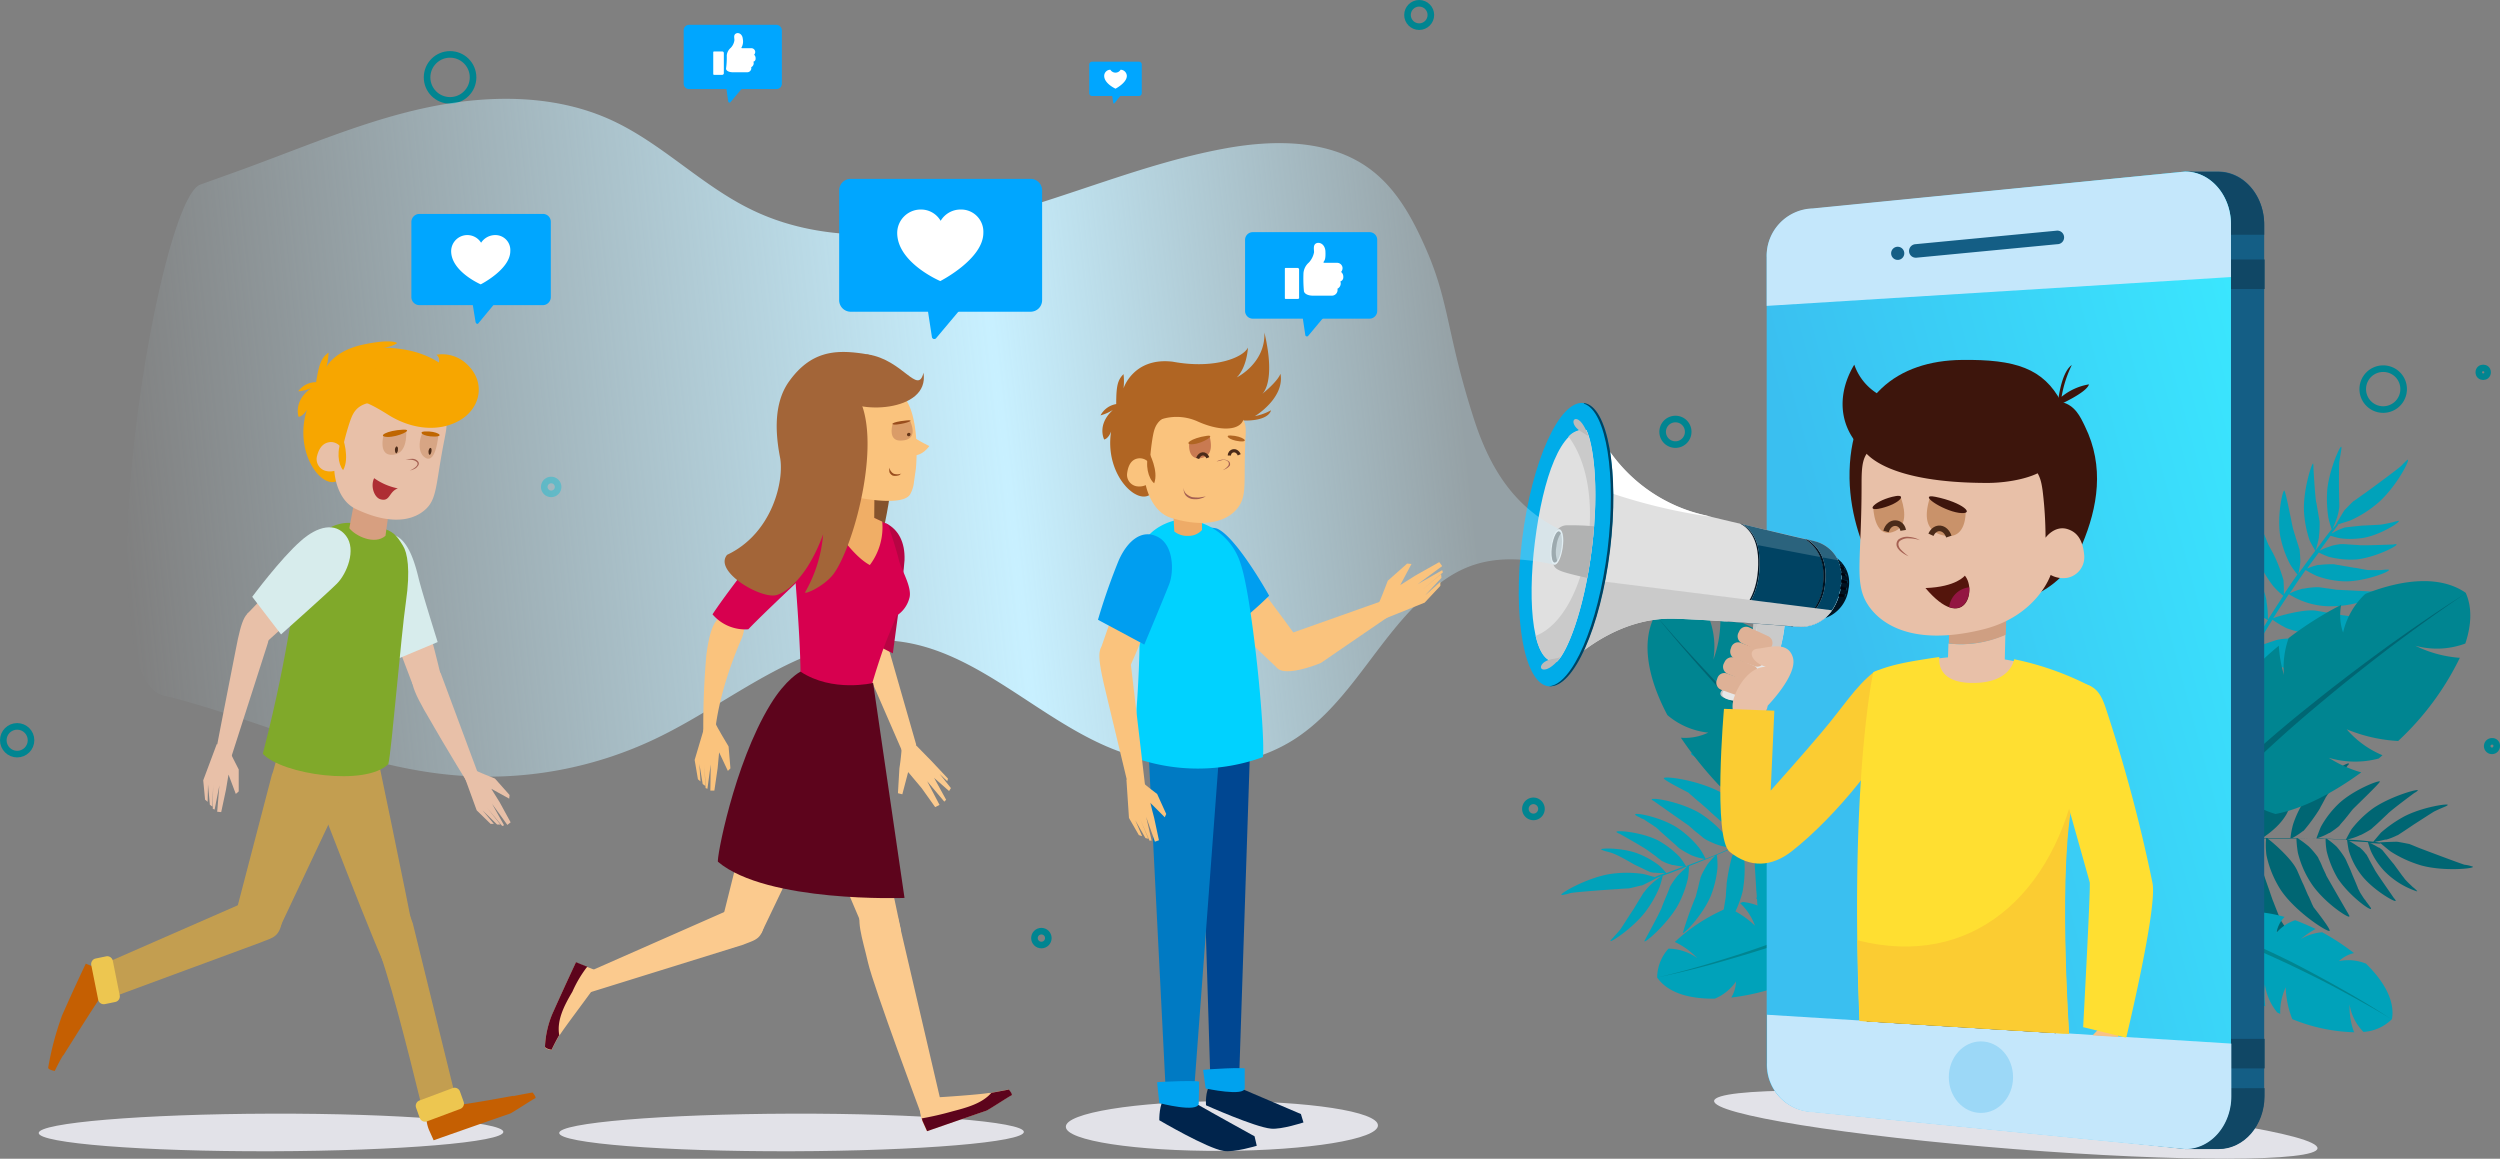 <svg xmlns="http://www.w3.org/2000/svg" xmlns:xlink="http://www.w3.org/1999/xlink" width="404.684" height="187.564" viewBox="0 0 404.684 187.564"><rect x="0" y="0" width="404.684" height="187.564" fill="#808080" stroke="none"/><defs><linearGradient id="a" x1="0.261" y1="0.655" x2="1.111" y2="0.171" gradientUnits="objectBoundingBox"><stop offset="0" stop-color="#3abff0"/><stop offset="1" stop-color="#3ae9ff"/></linearGradient><clipPath id="b"><path d="M461.1,61.868,521.37,55.9c4.136,0,7.445,3.841,7.445,8.567V197.057c-4.668-.3-71.081-4.372-75.158-4.668V169.582s-11.049,5.081-10.754-10.695c.236-12.231-1.182-22.1-2.659-26.352-10.99-1.359-18.494,10.576-22.866,7.445-12.231-8.8-3.6-40.71,1.6-46.323,8.39-8.981,10.813,7.149,19.853,12.349,9.04,5.259,14.831,4.609,14.831,4.609V69.726A7.662,7.662,0,0,1,461.1,61.868Z" transform="translate(-411.137 -55.9)"/></clipPath><clipPath id="c"><path d="M428.445,145.778c-1.3,10.34-4.077,16.84-5.613,18.258-3.9.709-4.9-9.04-3.6-19.38s4.254-18.73,8.331-18.08C428.564,128.466,429.745,135.438,428.445,145.778Z" transform="translate(-418.691 -126.54)"/></clipPath><linearGradient id="e" x1="-2684.277" y1="162.762" x2="-2683.799" y2="163.316" gradientUnits="objectBoundingBox"><stop offset="0" stop-color="#fff"/><stop offset="1" stop-color="#ededed"/></linearGradient><linearGradient id="g" x1="-3326.439" y1="186.281" x2="-3327.33" y2="186.425" gradientUnits="objectBoundingBox"><stop offset="0" stop-color="#c7c8c8"/><stop offset="1" stop-color="#b5b6b6"/></linearGradient><linearGradient id="i" x1="-33.475" y1="89.025" x2="-33.777" y2="89.732" gradientUnits="objectBoundingBox"><stop offset="0" stop-color="#c9926a"/><stop offset="1" stop-color="#c9926a" stop-opacity="0"/></linearGradient><linearGradient id="j" x1="-42.271" y1="94.978" x2="-42.128" y2="95.757" xlink:href="#i"/><linearGradient id="k" x1="0.93" y1="0.471" x2="0.023" y2="0.516" gradientUnits="objectBoundingBox"><stop offset="0" stop-color="#c8f0ff" stop-opacity="0.302"/><stop offset="0.34" stop-color="#c8f0ff"/><stop offset="1" stop-color="#c8f0ff" stop-opacity="0"/></linearGradient><linearGradient id="l" x1="-88.316" y1="360.113" x2="-88.661" y2="360.906" xlink:href="#i"/><linearGradient id="m" x1="-116.065" y1="340.883" x2="-115.869" y2="341.8" xlink:href="#i"/><linearGradient id="n" x1="58.203" y1="434.809" x2="58.431" y2="435.62" gradientUnits="objectBoundingBox"><stop offset="0" stop-color="#da9c68"/><stop offset="1" stop-color="#da9c68" stop-opacity="0"/></linearGradient><linearGradient id="o" x1="-2288.399" y1="-412.805" x2="-2288.7" y2="-412.086" gradientUnits="objectBoundingBox"><stop offset="0" stop-color="#c97a51"/><stop offset="1" stop-color="#c97a51" stop-opacity="0"/></linearGradient><linearGradient id="p" x1="-2900.375" y1="-229.189" x2="-2900.23" y2="-228.361" xlink:href="#o"/></defs><g transform="translate(0.533 0.533)"><g transform="translate(0 0)"><g transform="translate(338.777 71.789)"><path d="M574.212,227.814h0a61.755,61.755,0,0,0,8.095-.059c2.363-.177,4.727-.414,7.149-.591-.059-.473-.3-1.536-.3-2.009a11.06,11.06,0,0,1,.65-4.845c1.477-3.132,3.013-5.081,3.072-4.727.118.65-.236,6.322-1.3,8.331a29.37,29.37,0,0,1-1.832,3.191c.591-.059,1.182-.118,1.713-.118.886-.059,1.773-.118,2.6-.177a20.918,20.918,0,0,1-.473-2.659,15.531,15.531,0,0,1,1.6-6.381c2.127-4.136,7.622-8.213,8.154-7.977.059,0,.059.059.059.118-.059.473-1.418,2.009-2.3,4.077-.177.473-1.713,5.968-1.713,6.027-.177.65-.65,2.245-.709,2.363h0a18.251,18.251,0,0,1-1.6,2.363l-.059.059-.118.118a17.779,17.779,0,0,1-2.245,1.95c1.773-.118,3.6-.177,5.377-.177a19.03,19.03,0,0,1-.059-2.659,16.32,16.32,0,0,1,2.068-5.85c2.245-3.663,7.149-7.149,7.563-6.913.118.059-.118.414-.591,1a35.336,35.336,0,0,0-2.068,3.486v.059c-.059.177-1.064,2.718-1.182,3.073a.206.206,0,0,1-.059.118c-.414,1.064-1.359,3.545-1.418,3.6l-.118.236a9.524,9.524,0,0,1-1.477,1.891l-.059.059-.118.118a15.4,15.4,0,0,1-2.245,1.773h4.55a14.219,14.219,0,0,1,.414-2.186,16.606,16.606,0,0,1,2.482-4.786c2.245-2.9,6.322-5.377,6.558-5.081h0v.059c0,.059-.059.118-.177.236a.815.815,0,0,0-.177.236c-.118.177-3.368,4.845-3.427,5.022-.059.118-.591,1.123-.768,1.418-.059.059-.059.177-.118.236,0,.059-.059.059-.059.118A29.161,29.161,0,0,1,607,225.451l-.059.059c-.059,0-.059.059-.118.059a11.7,11.7,0,0,1-1.713,1.123c1.3,0,2.6.059,3.9.059.118-.3.532-1.477.768-1.95a15.676,15.676,0,0,1,2.954-3.782c2.422-2.186,6.381-3.722,6.559-3.486.118.177-4.372,4.431-4.431,4.55-.059.059-.65.827-.886,1.123l-.059.059c-.3.414-.65.768-.945,1.123-.059.059-.177.236-.236.3h0l-.118.118a14.617,14.617,0,0,1-1.477,1.064h-.059c-.059,0-.059.059-.118.059a9.3,9.3,0,0,1-1.773.768,5.73,5.73,0,0,1,1,.059c1.182.059,2.422.118,3.6.177.118-.236.709-1.359.945-1.713a17.144,17.144,0,0,1,3.486-3.368c2.777-1.891,7.09-3.132,7.209-2.9.059.059-.473.414-.532.414,0,0-3.368,2.482-4.254,3.309l-.177.177c-.768.709-1.536,1.477-2.3,2.127l-.118.118c-.059.059-.118.059-.118.118h0a16.99,16.99,0,0,1-1.773,1H616.1c-.059,0-.059,0-.118.059a9.414,9.414,0,0,1-2.009.65c.3,0,.591.059.886.059,1.123.059,2.245.177,3.368.3.236-.3.945-1.123,1.241-1.477a20.573,20.573,0,0,1,3.841-2.659c2.9-1.477,6.913-2.068,6.972-1.832,0,.059-.177.177-.473.3-.414.177-1,.414-1.714.768-.236.118-2.954,1.891-3.25,2.068-.768.532-2.659,1.773-2.659,1.773a.6.6,0,0,0-.177.059,9.6,9.6,0,0,1-1.655.65h-.177c-.709.177-1.3.3-1.713.355.236.059.473.059.709.118h0c.3-.059,2.6-.118,2.6-.118h.3c.177,0,1.95.354,1.95.354.059,0,1.3.532,1.773.709.3.118,6.559,2.482,7.208,2.659a5.3,5.3,0,0,1,1.3.3.058.058,0,0,1,.059.059h0c-.177.3-4.845.709-8.331-.236a19.2,19.2,0,0,1-4.963-2.245c-.414-.3-1.241-1-1.654-1.359a.206.206,0,0,1-.118.059c-.414,0-.768-.059-1.123-.059a1.638,1.638,0,0,1-.532-.059,10.285,10.285,0,0,1,1.359.709h0c.059,0,.059.059.118.059h.059a5.722,5.722,0,0,1,.532.414s1.655,2.068,1.832,2.245c.118.177,1.418,1.95,1.418,1.95.118.118.354.473.414.532.414.473.886.886,1.241,1.241a4.182,4.182,0,0,1,.709.65v.059h0a13.086,13.086,0,0,1-5.2-3.191,11.78,11.78,0,0,1-2.245-3.25c-.177-.355-.414-1.241-.532-1.536l-3.013-.177a16.334,16.334,0,0,1,1.418.886l.059.059h.059c.059,0,.059.059.118.059h0a6.442,6.442,0,0,1,1.063,1.123h0l.118.118h0c0,.059.059.059.059.118h0a.206.206,0,0,0,.059.118c.177.3.3.591.473.886.236.473.532.945.768,1.418.059.059.059.118.118.177.236.414,2.836,4.136,2.9,4.254,0,0,.236.236.236.3a.217.217,0,0,1,.059.177c-.236.177-3.722-1.832-5.554-4.2a11.974,11.974,0,0,1-2.009-3.9c-.118-.414-.237-1.359-.3-1.773-1.064-.059-2.127-.118-3.25-.177a14.07,14.07,0,0,1,1.477,1.182l.059.059.059.059A13.633,13.633,0,0,1,613.681,230a5.765,5.765,0,0,1,.3.65c.059.118.532,1.182.591,1.3,0,.059.473,1.182.532,1.3,0,.059,0,.059.059.118,0,.059.354.827.354.886a4.092,4.092,0,0,1,.236.591c0,.059.059.059.059.118a3.476,3.476,0,0,1,.236.473c.177.3.709,1.123.768,1.182a1.8,1.8,0,0,1,.3.414c.118.118.354.473.414.532.236.355.414.532.3.591-.236.236-3.6-2.245-5.377-4.963a16.348,16.348,0,0,1-1.773-4.372,12.056,12.056,0,0,1-.177-2.009c-.591,0-1.123-.059-1.713-.059-.945,0-1.891-.059-2.836-.059a19.506,19.506,0,0,1,1.832,1.359l.059.059.059.059a13.665,13.665,0,0,1,1.3,1.536,1,1,0,0,1,.177.355h0a10.563,10.563,0,0,1,.532,1.123c0,.059.591,1.3.65,1.418,0,.059.059.118.059.177,0,0,3.486,6.086,3.545,6.145a1.292,1.292,0,0,0,.177.3v.177c-.236.236-4.2-2.363-6.2-5.436a16,16,0,0,1-2.127-4.9,17.915,17.915,0,0,1-.236-2.3H601.1c.473.3,3.781,3.072,4.727,5.022.059.059.945,2.186,1,2.245s.827,1.95.886,2.009.532,1.182.532,1.182c0,.059.3.591.3.65.059.059,2.9,3.663,2.6,3.841-.355.236-5.436-3.013-7.858-6.559a16.82,16.82,0,0,1-2.364-5.731,13.527,13.527,0,0,1-.059-2.659,12.853,12.853,0,0,0-1.477.059c-1.3.059-2.541.059-3.781.118.591.355,2.777,2.127,2.777,2.127a7.455,7.455,0,0,1,1.477,1.891,3.479,3.479,0,0,0,.236.473s1.241,3.6,1.3,3.722c.059.177.591,1.773.65,1.832.177.473,1.123,2.9,1.241,3.073a34.872,34.872,0,0,0,2.127,3.013l.059.059a.217.217,0,0,1,.059.177c0,.059,0,.118-.059.118-.532.236-6.263-3.486-8.686-7.445a14.3,14.3,0,0,1-1.95-6.322c0-.65.236-2.127.3-2.718-1.714.059-3.368.177-5.081.355a1.3,1.3,0,0,0-.473.059,8.2,8.2,0,0,1,1.654,1.477l.059.059.059.059a12.675,12.675,0,0,1,1.182,1.773h0c0,.059.236.709.3.886,0,.059.473,1.418.532,1.536s1.182,3.663,1.241,3.663c0,.059,2.009,3.132,1.773,3.309-.355.177-4.136-2.836-5.791-5.849a13.7,13.7,0,0,1-1.418-4.786c-.059-.473.118-1.654.118-2.068-2.836.236-5.672.532-8.567.709a60.623,60.623,0,0,1-7.327,0C573.266,227.755,573.621,227.7,574.212,227.814Z" transform="translate(-573.361 -163.351)" fill="#006673"/><path d="M598.3,181.659h0a62.745,62.745,0,0,0,4.313-6.795c1.182-2.068,2.245-4.2,3.368-6.322a12.994,12.994,0,0,1-1.832-.886,11.636,11.636,0,0,1-3.722-3.191c-1.832-2.954-2.6-5.259-2.3-5.14.65.236,5.2,3.6,6.322,5.613a23.889,23.889,0,0,1,1.654,3.25c.3-.532.532-1,.827-1.536.414-.768.827-1.536,1.3-2.3a18.449,18.449,0,0,1-2.482-1.064,15.745,15.745,0,0,1-4.49-4.845c-2.3-4.018-2.777-10.872-2.3-11.167h.118c.354.3.886,2.3,2.127,4.136.3.414,4.077,4.668,4.077,4.727.473.532,1.536,1.773,1.6,1.891h0a19.717,19.717,0,0,1,1.123,2.659v.059a.217.217,0,0,0,.059.177,12.3,12.3,0,0,1,.355,2.954c.886-1.536,1.832-3.072,2.777-4.609-.354-.236-1.773-1-2.245-1.418a16.894,16.894,0,0,1-3.782-4.9c-1.891-3.9-2.127-9.867-1.654-10.1.118-.059.3.354.532,1,.3.768,1.6,3.368,1.773,3.663v.059c.118.177,1.714,2.363,1.95,2.659,0,.059.059.059.059.118.709.945,2.245,3.072,2.245,3.191l.118.236a8.135,8.135,0,0,1,.768,2.3v.177a15.3,15.3,0,0,1,.236,2.9l.355-.532c.709-1.123,1.418-2.186,2.127-3.309a12.988,12.988,0,0,1-1.6-1.536,17.593,17.593,0,0,1-2.659-4.727c-1.241-3.486-1.064-8.213-.709-8.272h0l.059.059c.059.059.059.177.118.3,0,.059.059.177.059.236.059.177,2.245,5.436,2.3,5.613.059.118.591,1.123.768,1.418.059.059.059.177.118.236,0,.059.059.059.059.118a24.121,24.121,0,0,1,1.536,4.077V153c.059.827.059,1.6.059,2.068.709-1.064,1.418-2.127,2.186-3.191a13.353,13.353,0,0,1-1.182-1.654,17.119,17.119,0,0,1-1.6-4.55c-.532-3.25.355-7.386.65-7.386.236,0,1.359,6.086,1.418,6.145,0,.059.3,1,.414,1.359v.059c.177.473.3.945.473,1.418a.84.84,0,0,0,.118.355h0a.217.217,0,0,0,.059.177s.118,1.241.118,1.832v.177c-.059.827-.236,1.536-.3,1.95a7.19,7.19,0,0,1,.591-.827c.709-1,1.418-1.95,2.127-2.9-.118-.236-.768-1.3-.945-1.773a17.786,17.786,0,0,1-.886-4.727c-.118-3.368,1.241-7.622,1.477-7.622.059,0,.059.65.059.709s.237,4.2.414,5.377a.447.447,0,0,0,.059.236c.177,1,.355,2.127.532,3.072v.355h0a15.719,15.719,0,0,1-.118,2.068v.177c-.177.886-.414,1.654-.532,2.068l.532-.709c.65-.886,1.359-1.832,2.068-2.718a16.6,16.6,0,0,1-.532-1.832,19.645,19.645,0,0,1-.177-4.668c.354-3.191,2.009-6.913,2.245-6.854.059,0,.059.236,0,.591-.059.414-.177,1.064-.3,1.832-.059.3-.059,3.486-.059,3.9,0,.945.059,3.191.059,3.191v.177a8.015,8.015,0,0,1-.355,1.714v.059c0,.059,0,.059-.059.118-.236.709-.473,1.241-.65,1.654.177-.177.3-.354.473-.532h0c.118-.3,1.3-2.245,1.3-2.245.059-.059.059-.118.118-.118v-.059a.058.058,0,0,1,.059-.059c.118-.118,1.359-1.418,1.418-1.418s1.182-.827,1.6-1.123c.3-.177,5.672-4.136,6.145-4.609a13.368,13.368,0,0,1,.945-.945c.059,0,.059-.059.118,0h0c.177.354-2.009,4.431-4.727,6.854a18.383,18.383,0,0,1-4.609,2.954c-.473.177-1.536.473-2.009.65v.118c-.236.3-.473.65-.709.945a1.794,1.794,0,0,0-.3.414,9.121,9.121,0,0,1,1.359-.709h0c.059,0,.059-.059.118-.059h.059a4.483,4.483,0,0,1,.65-.236s2.659-.3,2.9-.3c.177,0,2.364-.118,2.423-.118.177,0,.591-.059.65-.059.65-.118,1.241-.236,1.714-.355a6.939,6.939,0,0,1,.945-.236c.059,0,.059,0,.059.059h0c0,.3-2.9,2.127-5.495,2.659a13.2,13.2,0,0,1-3.959.118,15.851,15.851,0,0,1-1.6-.414c-.591.827-1.182,1.6-1.773,2.423a7.956,7.956,0,0,1,1.536-.65c.059,0,.059,0,.118-.059h.059c.059,0,.059,0,.118-.059h0a11.8,11.8,0,0,1,1.536-.3h.532c.3,0,.65.059,1,.059.532.059,1.123.059,1.654.118h.177c.473.059,5.022-.118,5.14-.118.059,0,.3-.059.414-.059s.118,0,.177.059c.059.3-3.545,2.127-6.559,2.423a14.538,14.538,0,0,1-4.372-.414,13.949,13.949,0,0,1-1.654-.709c-.65.886-1.3,1.713-1.891,2.6a8.7,8.7,0,0,1,1.773-.591h.177a18.478,18.478,0,0,1,2.3-.118c.118,0,.65.118.709.118.118,0,1.3.236,1.418.236.059,0,1.241.236,1.359.236h.118c.059,0,.886.177.945.177.236.059.414.059.591.118h.118a1.663,1.663,0,0,0,.473.059h1.95c.177,0,.591-.059.65-.059.413,0,.65-.059.65.059.059.3-3.841,1.832-7.031,1.832a14.192,14.192,0,0,1-4.668-.886,16.814,16.814,0,0,1-1.773-.945c-.355.473-.65.945-1,1.418-.532.768-1.064,1.6-1.6,2.363a11.351,11.351,0,0,1,2.127-.768h.177a12.122,12.122,0,0,1,2.009-.236h.414c.059,0,.886.118,1.241.177.059,0,1.418.177,1.536.236h.177s7.031.355,7.09.355h.414v.059c.059.355-4.254,2.186-7.918,2.245a12.526,12.526,0,0,1-7.386-1.95c-.886,1.3-1.714,2.6-2.541,3.9.473-.236,4.668-1.477,6.795-1.241.118,0,2.363.414,2.423.414.118,0,2.068.354,2.127.354s1.3.177,1.3.177a2.968,2.968,0,0,1,.709.118c.059,0,4.609-.414,4.668-.118,0,.473-5.495,2.954-9.808,3.013a18.216,18.216,0,0,1-6.086-1.123,18.707,18.707,0,0,1-2.245-1.359c-.236.414-.532.827-.768,1.241-.65,1.064-1.3,2.186-1.95,3.25.591-.3,3.309-1.182,3.309-1.182a8.241,8.241,0,0,1,2.423-.236s.414.059.532.059c0,0,3.722.886,3.781.945.177.059,1.832.473,1.891.473.473.118,3.013.591,3.25.65a29.62,29.62,0,0,0,3.723-.118h.059a.217.217,0,0,1,.177.059c.059,0,.118.059.059.118-.059.591-6.322,3.368-10.99,3.191a16.106,16.106,0,0,1-6.381-1.773,19.888,19.888,0,0,1-2.127-1.773l-2.482,4.431a3.355,3.355,0,0,1-.236.414,12.555,12.555,0,0,1,2.127-.591h.177a14.208,14.208,0,0,1,2.127-.059h0c.059,0,.709.177.886.236.059,0,1.477.414,1.6.414s3.722.945,3.722,1c.059,0,3.722,0,3.722.3,0,.355-4.609,1.95-8.095,1.654a13.585,13.585,0,0,1-4.786-1.418,17.234,17.234,0,0,1-1.654-1.241c-1.359,2.541-2.659,5.081-4.077,7.563a52.259,52.259,0,0,1-4.018,6.145A1.119,1.119,0,0,1,598.3,181.659Z" transform="translate(-583.387 -131.199)" fill="#00a2ba"/><g transform="translate(12.963 21.744)"><path d="M608.885,202.92a15.033,15.033,0,0,0,5.259,2.777c4.372-.827,9.276-3.368,13.885-6.736a19.612,19.612,0,0,1-5.259-2.363,14.9,14.9,0,0,0,8.095.118c.177-.177.414-.355.591-.532a15.48,15.48,0,0,1-5.79-4.2A25.247,25.247,0,0,0,634,193.88a45.451,45.451,0,0,0,9.986-13.472h-.118a19.368,19.368,0,0,1-7.09-1.95,13.169,13.169,0,0,0,8.095-.355c1-3.013,1.123-5.849.059-8.213-4.018-2.777-9.986-2.3-16.249.177a12.314,12.314,0,0,0-3.6,6.263,8.542,8.542,0,0,1-.3-4.491,56.925,56.925,0,0,0-8.508,5.377,14.169,14.169,0,0,0-.768,5.968,21.067,21.067,0,0,1-.827-4.727,56.852,56.852,0,0,0-4.372,4.018,11.359,11.359,0,0,0,.886,5.85,7.817,7.817,0,0,1-2.9-3.663c-5.554,6.5-8.213,13.472-4.491,18.317a9.358,9.358,0,0,0,7.977,3.013A26.365,26.365,0,0,1,608.885,202.92Z" transform="translate(-598.073 -168)" fill="#008591"/><path d="M595.3,210.238a99.167,99.167,0,0,1,10.517-11.167c3.722-3.486,7.622-6.795,11.581-9.926,3.959-3.191,8.036-6.263,12.172-9.277,4.136-2.954,8.331-5.85,12.644-8.567-4.254,2.836-8.331,5.79-12.408,8.863-4.018,3.072-8.036,6.263-11.876,9.513-3.9,3.25-7.681,6.677-11.285,10.163a100.8,100.8,0,0,0-10.1,11.226Z" transform="translate(-595.3 -169.35)" fill="#006673"/></g><g transform="translate(13.967 75.299)"><path d="M606.6,264.229a8.556,8.556,0,0,0-.177,3.663,22.886,22.886,0,0,0,7.268,6.027,13.692,13.692,0,0,1-.059-3.545,9.086,9.086,0,0,0,2.009,4.55,3.485,3.485,0,0,1,.473.236,9.325,9.325,0,0,1,.886-4.313,15.215,15.215,0,0,0,1.063,5.141,28.417,28.417,0,0,0,10.045,2.127.058.058,0,0,0-.059-.059,11.635,11.635,0,0,1-.709-4.431,8.071,8.071,0,0,0,2.245,4.431,7.145,7.145,0,0,0,4.609-2.068c.532-2.954-1.3-6.145-4.2-8.981a7.621,7.621,0,0,0-4.372-.414,5.363,5.363,0,0,1,2.423-1.3,38.542,38.542,0,0,0-5.141-3.368,7.955,7.955,0,0,0-3.486,1.123,13.5,13.5,0,0,1,2.423-1.654c-1.123-.532-2.186-1-3.309-1.418a6.773,6.773,0,0,0-3.013,2.009,4.627,4.627,0,0,1,1.3-2.541c-5.022-1.418-9.572-1.123-11.345,2.186a5.793,5.793,0,0,0,.355,5.2A8.3,8.3,0,0,1,606.6,264.229Z" transform="translate(-600.28 -258.638)" fill="#00a2ba"/><path d="M597.237,260.6a62.539,62.539,0,0,1,8.863,3.013c2.9,1.182,5.731,2.541,8.508,3.9,2.777,1.418,5.495,2.9,8.213,4.431s5.377,3.132,7.977,4.845c-2.659-1.654-5.377-3.132-8.095-4.609s-5.495-2.836-8.331-4.2c-2.777-1.3-5.672-2.6-8.567-3.722a60.716,60.716,0,0,0-8.8-2.777Z" transform="translate(-597 -259.441)" fill="#008591"/></g></g><g transform="translate(252.18 97.908)"><path d="M483.346,215.286h0a75.158,75.158,0,0,0-7.327,3.486c-2.068,1.123-4.136,2.363-6.2,3.545a17.125,17.125,0,0,1,1.123,1.713,10.761,10.761,0,0,1,1.418,4.668c0,3.486-.591,5.849-.827,5.554-.414-.532-2.482-5.85-2.363-8.095a26.941,26.941,0,0,1,.3-3.663c-.532.3-1,.591-1.536.827l-2.3,1.241a15.046,15.046,0,0,1,1.536,2.245,14.786,14.786,0,0,1,1.241,6.5c-.236,4.609-3.427,10.635-4.018,10.695-.059,0-.059-.059-.118-.118-.118-.473.473-2.423.355-4.668,0-.532-.945-6.145-.945-6.2-.118-.65-.354-2.363-.354-2.423h0a15.979,15.979,0,0,1,.473-2.836v-.059c0-.059.059-.118.059-.177a17.553,17.553,0,0,1,1.241-2.718c-1.6.827-3.191,1.654-4.786,2.423a14.668,14.668,0,0,1,1.182,2.363,16.958,16.958,0,0,1,.591,6.145c-.473,4.254-3.486,9.513-3.959,9.454-.177,0-.059-.473.059-1.182a28.926,28.926,0,0,0,.414-4.018v-.059c0-.177-.177-2.9-.236-3.25v-.118c-.059-1.123-.236-3.781-.236-3.9v-.236a10.556,10.556,0,0,1,.532-2.363V230a.206.206,0,0,1,.059-.118,13.6,13.6,0,0,1,1.3-2.541c-.177.118-.414.177-.591.3-1.182.591-2.363,1.123-3.545,1.654.118.473.473,1.654.532,2.186a20.429,20.429,0,0,1-.236,5.436c-.827,3.6-3.486,7.5-3.841,7.386h0v-.059a.643.643,0,0,1,.059-.3c0-.059.059-.177.059-.236.059-.177,1-5.85,1-5.968,0-.177.059-1.241.118-1.654v-.354a36.014,36.014,0,0,1,.827-4.254v-.059c0-.059.059-.059.059-.118a10.686,10.686,0,0,1,1.064-1.773c-1.182.532-2.363,1.064-3.545,1.536a11.472,11.472,0,0,1,.118,2.068,16.557,16.557,0,0,1-1.123,4.668c-1.3,3.013-4.254,6.086-4.491,5.909a60.162,60.162,0,0,1,2.127-5.968c0-.059.236-1,.354-1.359v-.059c.118-.473.236-1,.354-1.418a.84.84,0,0,1,.118-.355h0c0-.059.059-.118.059-.177a13.04,13.04,0,0,1,.886-1.6v-.059l.059-.059a12.507,12.507,0,0,1,1.3-1.477l-.886.355c-1.123.473-2.245.886-3.368,1.359a13.883,13.883,0,0,1-.177,2.009,17.352,17.352,0,0,1-1.713,4.491c-1.714,2.9-5.081,5.849-5.318,5.672-.059-.059.3-.591.3-.65,0,0,2.009-3.663,2.482-4.786,0-.059.059-.118.059-.177.354-.945.827-2.009,1.182-2.9a.6.6,0,0,1,.059-.177c0-.059.059-.118.059-.177h0a13.106,13.106,0,0,1,1.182-1.713l.059-.059.059-.059c.591-.65,1.241-1.182,1.536-1.477-.3.118-.591.236-.827.354-1.064.414-2.127.827-3.191,1.182a15.683,15.683,0,0,1-.532,1.891,18.2,18.2,0,0,1-2.363,4.077c-2.009,2.541-5.377,4.786-5.554,4.609-.059-.059.118-.236.355-.473.3-.355.768-.827,1.241-1.418.177-.236,1.891-2.954,2.127-3.25.473-.827,1.654-2.718,1.654-2.718l.118-.118a8.365,8.365,0,0,1,1.182-1.3l.059-.059.059-.059a12.5,12.5,0,0,1,1.418-1.064,3.329,3.329,0,0,0-.709.236h0c-.236.177-2.3,1.182-2.3,1.182-.059,0-.118.059-.177.059h-.118c-.177.059-1.891.473-1.95.473s-1.418.059-1.891.118c-.354,0-7.031.473-7.622.65a6.857,6.857,0,0,1-1.3.3c-.059,0-.059,0-.118-.059h0c.059-.355,4.077-2.659,7.681-3.309a18.275,18.275,0,0,1,5.436-.059c.473.059,1.536.414,2.068.532l.059-.059a7.891,7.891,0,0,1,1.064-.414,4.059,4.059,0,0,0,.473-.177c-.355,0-.886,0-1.536-.059h-.236c-.118,0-.65-.118-.65-.118s-2.363-1.123-2.6-1.241c-.177-.118-2.068-1.182-2.127-1.182a5.465,5.465,0,0,0-.591-.3,8.07,8.07,0,0,0-1.654-.591,4.782,4.782,0,0,1-.886-.3.058.058,0,0,1-.059-.059h0c.177-.236,3.6-.236,6.027.709a13.81,13.81,0,0,1,3.427,1.95c.3.236.886.945,1.123,1.182.945-.355,1.891-.709,2.777-1.064a11.016,11.016,0,0,1-1.654-.236h-.177c-.059,0-.118,0-.118-.059h0a5.841,5.841,0,0,1-1.418-.532h0a.206.206,0,0,1-.118-.059h0a.206.206,0,0,1-.118-.059h0c-.059-.059-.118-.059-.118-.118a6.687,6.687,0,0,1-.768-.591c-.414-.3-.886-.65-1.3-.945-.059-.059-.118-.059-.177-.118-.355-.3-4.313-2.541-4.432-2.6a1,1,0,0,1-.354-.177c-.059-.059-.118-.059-.118-.118.118-.3,4.136.059,6.795,1.418A15.135,15.135,0,0,1,446,231.416a12.982,12.982,0,0,1,1,1.477c1-.414,2.009-.768,3.013-1.182a8.313,8.313,0,0,1-1.832-.473c-.059,0-.059,0-.118-.059h-.059A16.341,16.341,0,0,1,446,230.057a4.3,4.3,0,0,1-.532-.473c-.118-.118-.945-.827-1.064-.945-.059-.059-.945-.827-1.064-.945l-.059-.059a7.715,7.715,0,0,1-.709-.65c-.177-.177-.355-.3-.473-.414-.059-.059-.059-.059-.118-.059-.177-.118-.3-.236-.413-.3-.3-.177-1.123-.709-1.182-.768a1.77,1.77,0,0,0-.473-.236c-.177-.059-.532-.3-.591-.3-.354-.177-.591-.3-.532-.414.118-.3,4.254.473,6.913,2.245a16.013,16.013,0,0,1,3.486,3.25,12.911,12.911,0,0,1,1,1.714c.532-.236,1.063-.414,1.6-.65.886-.355,1.773-.768,2.6-1.123a12.372,12.372,0,0,1-2.186-.473c-.059,0-.059,0-.118-.059h-.059a15.651,15.651,0,0,1-1.832-.827c-.059-.059-.3-.177-.354-.236h0c-.059-.059-.709-.591-1-.827-.059,0-1.123-.945-1.182-1s-.118-.059-.118-.118c0,0-5.731-4.018-5.79-4.077a1.29,1.29,0,0,1-.3-.177h0v-.059c.118-.354,4.786.414,7.917,2.3a18.83,18.83,0,0,1,4.018,3.545,15.5,15.5,0,0,1,1.241,2.009c1.418-.65,2.836-1.3,4.2-1.95-.532-.059-4.727-1.241-6.381-2.541-.059-.059-1.832-1.6-1.832-1.654-.059-.059-1.6-1.418-1.654-1.418-.059-.059-.945-.827-1-.886a4.3,4.3,0,0,1-.532-.473c-.059-.059-4.136-2.068-4.018-2.363.236-.414,6.2.414,9.867,2.659a18.034,18.034,0,0,1,4.55,4.2A21.97,21.97,0,0,1,459,227.871c.414-.236.886-.414,1.3-.65,1.123-.591,2.245-1.123,3.368-1.713-.65-.059-3.427-.768-3.427-.768a10.213,10.213,0,0,1-2.127-1.064s-.354-.3-.414-.355c0,0-2.659-2.718-2.718-2.777-.118-.118-1.3-1.359-1.359-1.418-.355-.355-2.245-2.127-2.423-2.3-1.359-.945-2.659-1.536-3.191-1.891l-.059-.059-.118-.118c-.059-.059-.059-.118,0-.118.355-.473,7.149.532,10.99,3.132a15.448,15.448,0,0,1,4.431,4.9,19.23,19.23,0,0,1,.886,2.6c1.477-.768,3.013-1.6,4.491-2.423a2.561,2.561,0,0,1,.414-.236,9.962,9.962,0,0,1-2.127-.65c-.059,0-.059,0-.118-.059h-.059a11.721,11.721,0,0,1-1.832-1.123h0l-.65-.65s-1-1.123-1.123-1.182c-.059-.059-2.6-2.777-2.659-2.836s-3.191-2.009-3.013-2.245c.236-.3,4.963.827,7.74,2.9a14.164,14.164,0,0,1,3.309,3.722c.236.414.591,1.536.768,1.95,2.482-1.418,4.9-2.9,7.445-4.2a52.634,52.634,0,0,1,6.677-3.072C484.232,214.931,483.936,215.167,483.346,215.286Z" transform="translate(-426.8 -191.122)" fill="#00a2ba"/><g transform="translate(13.98)"><path d="M488.653,208.667a13.843,13.843,0,0,0,2.127-5.554c-1.359-4.254-4.372-8.8-8.272-13a21.338,21.338,0,0,1-1.714,5.5,14.838,14.838,0,0,0-.827-8.095c-.177-.177-.414-.355-.591-.532a15.325,15.325,0,0,1-3.545,6.263,25.952,25.952,0,0,0,.945-8.508,45.494,45.494,0,0,0-14.535-8.39v.118a19,19,0,0,1-1.123,7.268,13.05,13.05,0,0,0-1.241-7.977,11.855,11.855,0,0,0-8.213.827c-2.3,4.313-1.123,10.222,2.009,16.131a12.108,12.108,0,0,0,6.618,2.836,8.665,8.665,0,0,1-4.431.827,60.377,60.377,0,0,0,6.322,7.858,14.183,14.183,0,0,0,6.027.059,21.463,21.463,0,0,1-4.609,1.359,55.033,55.033,0,0,0,4.491,3.841,12.261,12.261,0,0,0,5.731-1.536,7.713,7.713,0,0,1-3.309,3.309c7.031,4.727,14.358,6.618,18.73,2.363a9.194,9.194,0,0,0,2.068-8.272A23.341,23.341,0,0,1,488.653,208.667Z" transform="translate(-450.461 -175.405)" fill="#008591"/><path d="M496.678,219.447a104.158,104.158,0,0,1-12.29-9.217c-3.9-3.309-7.563-6.795-11.226-10.4-3.6-3.6-7.149-7.268-10.576-11.049s-6.795-7.622-9.986-11.581c3.309,3.9,6.736,7.622,10.222,11.285,3.545,3.663,7.149,7.268,10.813,10.754s7.5,6.854,11.4,10.1a99.793,99.793,0,0,0,12.349,8.8Z" transform="translate(-451.336 -176.139)" fill="#006673"/></g><g transform="translate(15.536 45.887)"><path d="M480.868,255.981a8.541,8.541,0,0,0-2.422-2.718,23.1,23.1,0,0,0-9.395.827,13.48,13.48,0,0,1,2.541,2.482,9.36,9.36,0,0,0-4.609-1.832c-.177.059-.3.118-.473.177a9.523,9.523,0,0,1,2.423,3.663,14.949,14.949,0,0,0-4.372-2.9,28.959,28.959,0,0,0-8.627,5.554h.059a12.211,12.211,0,0,1,3.6,2.6,8.141,8.141,0,0,0-4.668-1.536,7.121,7.121,0,0,0-1.832,4.668c1.713,2.482,5.2,3.486,9.336,3.427a7.763,7.763,0,0,0,3.427-2.777,5.344,5.344,0,0,1-.768,2.6,36.418,36.418,0,0,0,6.027-1.241,8.391,8.391,0,0,0,1.714-3.25,14.74,14.74,0,0,1-.591,2.9,28.613,28.613,0,0,0,3.368-1.359,7.548,7.548,0,0,0,.768-3.545,5,5,0,0,1,.886,2.718c4.55-2.482,7.622-5.968,6.559-9.513a5.7,5.7,0,0,0-3.9-3.427C480.454,254.8,480.868,255.981,480.868,255.981Z" transform="translate(-453.094 -253.065)" fill="#00a2ba"/><path d="M488.315,255.527a58.447,58.447,0,0,1-8.449,4.077c-2.9,1.182-5.849,2.245-8.8,3.191s-5.968,1.832-8.922,2.659c-3.013.827-6.027,1.536-9.04,2.186,3.013-.709,6.027-1.536,8.981-2.423s5.909-1.832,8.863-2.9q4.431-1.507,8.686-3.368a60.009,60.009,0,0,0,8.213-4.254Z" transform="translate(-453.096 -253.734)" fill="#008591"/></g></g><g transform="translate(242.925 27.239)"><path d="M468.7,309.239c-.177,2.186,21.566,5.672,48.569,7.8,26.943,2.127,48.982,2.068,49.1-.118.177-2.186-21.566-5.672-48.569-7.8C490.857,306.993,468.877,307.052,468.7,309.239Z" transform="translate(-434.688 -158.806)" fill="#e2e2e8"/><g transform="translate(42.52)"><path d="M499.645,208.006l54.891,5.968h5.377c4.136,0,7.445-3.841,7.445-8.568V64.367c0-4.727-3.309-8.567-7.445-8.567h-5.377l-54.891,6.027a7.677,7.677,0,0,0-7.445,7.918v130.4A7.662,7.662,0,0,0,499.645,208.006Z" transform="translate(-486.823 -55.8)" fill="#145e85"/><rect width="18.908" height="4.786" transform="translate(80.605 19.017) rotate(180)" fill="#104765"/><rect width="18.908" height="4.786" transform="translate(80.605 145.177) rotate(180)" fill="#104765"/><path d="M499.727,61.868,554.618,55.9h5.377c4.136,0,7.445,3.841,7.445,8.567v1.6h-5.672L492.4,68.308A7.626,7.626,0,0,1,499.727,61.868Z" transform="translate(-486.905 -55.841)" fill="#104765"/><path d="M567.621,308.2c0,4.727-3.309,8.568-7.445,8.568H554.8L499.909,310.8c-3.486,0-6.381-.355-7.208-3.722l74.921-.177Z" transform="translate(-487.028 -158.535)" fill="#104765"/><path d="M490.545,208.006l60.268,5.968c4.136,0,7.445-3.841,7.445-8.568V64.367c0-4.727-3.309-8.567-7.445-8.567l-60.268,6.027a7.677,7.677,0,0,0-7.445,7.918v130.4A7.662,7.662,0,0,0,490.545,208.006Z" transform="translate(-483.1 -55.8)" fill="url(#a)"/><path d="M483.1,69.685a7.677,7.677,0,0,1,7.445-7.918L550.813,55.8c4.136,0,7.445,3.841,7.445,8.567v8.508L483.1,77.544V69.685Z" transform="translate(-483.1 -55.8)" fill="#c4e7fb"/><path d="M558.358,299.976c0,4.727-3.309,8.567-7.445,8.567l-60.268-5.968a7.677,7.677,0,0,1-7.445-7.918V286.8l75.157,4.668Z" transform="translate(-483.141 -150.311)" fill="#c4e7fb"/><path d="M523.16,76.369h.118l22.807-2.186A1.1,1.1,0,1,0,545.908,72L523.1,74.183a1.112,1.112,0,0,0-1,1.182A1.087,1.087,0,0,0,523.16,76.369Z" transform="translate(-499.053 -62.425)" fill="#145e85"/><path d="M517.2,77.464a1.064,1.064,0,1,0,1.064-1.064A1.059,1.059,0,0,0,517.2,77.464Z" transform="translate(-497.052 -64.228)" fill="#145e85"/></g><g transform="translate(0 0.059)"><g clip-path="url(#b)"><g transform="translate(0.09 36.524)"><path d="M480.21,178.034c0,3.959-2.836,13.294-6.322,13-4.372-.355-4.018-1.418-2.245-2.6,1.3-.886,4.668-7.386,4.018-11.285C476.665,175.966,480.21,178.034,480.21,178.034Z" transform="translate(-435.476 -141.882)" fill="#c4c5c5"/><path d="M481.078,177.91c0,3.959-3.132,13.353-6.677,13.235-4.55-.118-3.841-1.654-2.245-2.6,1.359-.827,4.9-6.972,4.372-11.226C477.592,176.137,481.078,177.91,481.078,177.91Z" transform="translate(-435.694 -141.935)" fill="#e7e7e7"/><path d="M480,180.769a11.054,11.054,0,0,0,.236-3.368c1.064-1.241,4.55.591,4.55.591a23.131,23.131,0,0,1-1.359,6.559A8.61,8.61,0,0,0,480,180.769Z" transform="translate(-439.401 -141.959)" fill="#cacaca"/><g transform="translate(38.104 39.047)"><path d="M477.8,183.8a.6.6,0,0,1,.177.059s-.532,1.891-.886,2.836C475.318,186.4,475.141,186.4,477.8,183.8Z" transform="translate(-475.777 -183.8)" fill="#4c010a"/><path d="M478.162,183.8a12.837,12.837,0,0,1-.886,2.836C475.976,186.4,475.5,186.4,478.162,183.8Z" transform="translate(-475.963 -183.8)" fill="#750f08"/></g><path d="M501.032,161.7a6.705,6.705,0,0,1,.709,4.136,8.171,8.171,0,0,1-2.541,5.554,5.682,5.682,0,0,0,3.722-4.668A4.868,4.868,0,0,0,501.032,161.7Z" transform="translate(-447.257 -135.711)" fill="#001322"/><path d="M432.3,165.079c2.009-1.477,7.622-5.672,15.126-5.436s19.5,1.359,20.739,1.3c1.241,0,5.613-.886,6.2-7.031.473-4.609-2.6-6.44-4.254-6.795-2.009-.473-13.885-3.25-17.962-4.254A25.668,25.668,0,0,1,436.968,132.7C437.263,140.027,437.677,153.557,432.3,165.079Z" transform="translate(-419.885 -123.846)" fill="#e0e0e0"/><path d="M455.485,142.863A25.669,25.669,0,0,1,440.3,132.7c.059,1.832.118,4.077.118,6.618a91.079,91.079,0,0,0,16.19,3.841A10.651,10.651,0,0,0,455.485,142.863Z" transform="translate(-423.159 -123.846)" fill="#fff"/><g transform="translate(53.893 26.58)"><path d="M502.7,162.7l.473.118.177.3-.591-.177Z" transform="translate(-502.582 -162.7)" fill="#01040d"/><path d="M503.1,164l.827.236.177.355-.886-.236Z" transform="translate(-502.746 -163.232)" fill="#01040d"/><path d="M503.3,165.6l.945.3.118.414-.945-.236Z" transform="translate(-502.827 -163.887)" fill="#01040d"/><path d="M503.359,167.5l1.123.236v.473l-1.182-.177Z" transform="translate(-502.827 -164.664)" fill="#01040d"/><path d="M503.118,169.4l1.123.177-.059.473L503,169.873Z" transform="translate(-502.705 -165.441)" fill="#01040d"/><path d="M502.677,171.4l1.182.177-.177.414-1.182-.118Z" transform="translate(-502.5 -166.26)" fill="#01040d"/></g><g transform="translate(54.011 26.639)"><path d="M503.173,163.155a.259.259,0,0,1,.177.059l-.177-.3-.473-.118v.059l.354.118Z" transform="translate(-502.7 -162.8)" fill="#004363"/><path d="M503.1,164l.65.177.177.355a.259.259,0,0,1,.177.059l-.177-.355L503.1,164Z" transform="translate(-502.864 -163.291)" fill="#004363"/><path d="M503.3,165.6l.768.236.118.414a.258.258,0,0,1,.177.059l-.118-.414-.945-.3Z" transform="translate(-502.946 -163.946)" fill="#004363"/><path d="M503.4,167.5h0l1,.236v.414h.118v-.473Z" transform="translate(-502.987 -164.723)" fill="#004363"/><path d="M503.2,169.5l1,.177-.059.473h.118l.059-.473L503.2,169.5Z" transform="translate(-502.905 -165.541)" fill="#004363"/><path d="M502.8,171.4l1.064.118-.118.414h.118l.177-.414L502.8,171.4Z" transform="translate(-502.741 -166.319)" fill="#004363"/></g><path d="M477.254,159.822c.355-4.668-1.241-6.618-2.777-7.5-.118-.059-.236-.059-.354-.118,1.536.827,3.25,2.718,2.9,7.563-.354,5.022-3.013,7.445-5.318,8.272h.177C474.182,167.267,476.9,164.9,477.254,159.822Z" transform="translate(-436.006 -131.824)" fill="#001322"/><path d="M487.758,162.09c.532-4.491-1.6-6.381-2.9-7.268-2.363-.532-6.5-1.536-10.222-2.423,1.536.886,3.073,2.777,2.777,7.5-.354,5.081-3.072,7.445-5.318,8.272,4.2.3,8.213.591,10.576.768A8.013,8.013,0,0,0,487.758,162.09Z" transform="translate(-436.169 -131.906)" fill="#004363"/><path d="M495.3,163.768c.532-4.313-1.418-6.2-2.777-7.149-.118-.059-.3-.059-.473-.118,1.3.886,3.427,2.777,2.9,7.268a7.959,7.959,0,0,1-5.141,6.854h.236A7.953,7.953,0,0,0,495.3,163.768Z" transform="translate(-443.411 -133.583)" fill="#001322"/><path d="M493.9,156.9c-.236-.059-.65-.177-1.182-.3,1.3.945,3.309,2.9,2.777,7.149a7.913,7.913,0,0,1-5.2,6.854c.827.059,1.359.059,1.6.059,1.241,0,5.613-.886,6.2-7.031C498.572,159.082,495.559,157.309,493.9,156.9Z" transform="translate(-443.615 -133.624)" fill="#004363"/><path d="M435.9,168.1a46.027,46.027,0,0,1-3.6,11.463c2.009-1.477,7.622-5.672,15.126-5.436s19.5,1.359,20.739,1.3a6.084,6.084,0,0,0,4.727-2.659C464.5,171.7,444.767,169.223,435.9,168.1Z" transform="translate(-419.885 -138.33)" fill="#cacaca"/><ellipse cx="23.103" cy="7.149" rx="23.103" ry="7.149" transform="translate(0 45.854) rotate(-82.918)" fill="#00ace9"/><path d="M428.445,145.778c-1.3,10.34-4.077,16.84-5.613,18.258-3.9.709-4.9-9.04-3.6-19.38s4.254-18.73,8.331-18.08C428.564,128.466,429.745,135.438,428.445,145.778Z" transform="translate(-414.317 -121.326)" fill="#e0e0e0"/><path d="M425.118,127.636a3.289,3.289,0,0,1,2.836-1.064c1.064,1.891,2.245,8.863.945,19.2s-4.077,16.84-5.613,18.258c-1.654.3-2.836-1.3-3.486-4.136C428.131,156.706,431.854,136.558,425.118,127.636Z" transform="translate(-414.771 -121.322)" fill="#cacaca"/><g transform="translate(4.373 5.214)"><g clip-path="url(#c)"><path d="M430.306,161.257s-2.777-.591-4.018-1-1.6-.768-1.714-1.477a16.453,16.453,0,0,1,.473-5.022,1.964,1.964,0,0,1,1.773-1.064,41.116,41.116,0,0,1,4.55.177A20.712,20.712,0,0,1,430.306,161.257Z" transform="translate(-421.083 -137.232)" fill="#b1b2b2"/></g><g clip-path="url(#c)"><path d="M425.827,156.808c-.236,1.6-.827,2.836-1.359,2.718-.532-.059-.768-1.418-.532-3.013s.827-2.836,1.359-2.718C425.827,153.854,426.064,155.213,425.827,156.808Z" transform="translate(-420.799 -137.688)" fill="url(#e)"/></g><g clip-path="url(#c)"><path d="M425.789,157c-.177,1.418-.709,2.482-1.123,2.423s-.591-1.241-.414-2.6c.177-1.418.709-2.482,1.123-2.423S425.966,155.639,425.789,157Z" transform="translate(-420.938 -137.937)" fill="url(#g)"/></g><g clip-path="url(#c)"><path d="M424.962,156.821a4.656,4.656,0,0,1,.709-2.127.486.486,0,0,0-.3-.3c-.414-.059-.886,1-1.123,2.423-.177,1.418,0,2.6.414,2.6a.468.468,0,0,0,.414-.3A4.536,4.536,0,0,1,424.962,156.821Z" transform="translate(-420.938 -137.937)" fill="#8b8c8c"/></g></g><path d="M476.4,152.4c3.663.886,7.858,1.832,10.222,2.423a6.445,6.445,0,0,1,2.423,2.9l-10.222-1.95A5.3,5.3,0,0,0,476.4,152.4Z" transform="translate(-437.928 -131.906)" fill="#fff" opacity="0.17"/><path d="M494.4,156.6c.532.118.945.236,1.182.3a5.457,5.457,0,0,1,3.722,3.072l-2.541-.473A6.719,6.719,0,0,0,494.4,156.6Z" transform="translate(-445.293 -133.624)" fill="#fff" opacity="0.17"/><path d="M424.414,188.9c-.3.414-1.477,1.832-2.482,1.95-1.123.177-.886-1.241,1-1.654C423.586,189.077,424.414,188.9,424.414,188.9Z" transform="translate(-415.367 -146.84)" fill="#bbbaba"/><path d="M429.113,119.2h0c0,.059,0,.059.059.118,3.6,1.241,5.259,11.581,3.781,23.694-1.536,12.172-5.672,21.744-9.454,22.039,3.9.355,8.331-9.454,9.867-22.039C434.9,130.367,433.013,119.673,429.113,119.2Z" transform="translate(-416.285 -118.323)" fill="#004363"/><path d="M432.606,126.379c-.177-.473-.827-2.186-1.654-2.659-1-.532-1.241.886.414,1.891C431.9,125.965,432.606,126.379,432.606,126.379Z" transform="translate(-419.01 -120.125)" fill="#bbbaba"/></g><path d="M475.828,183.16l3.073,1.418a1.208,1.208,0,0,0,1.6-.591l.177-.355a1.208,1.208,0,0,0-.591-1.6l-3.073-1.418a1.208,1.208,0,0,0-1.6.591l-.177.355A1.263,1.263,0,0,0,475.828,183.16Z" transform="translate(-437.326 -106.88)" fill="#deb196"/><path d="M473.874,187.444l3.191,1.182a1.179,1.179,0,0,0,1.536-.709l.118-.355a1.179,1.179,0,0,0-.709-1.536l-3.191-1.182a1.179,1.179,0,0,0-1.536.709l-.118.355A1.287,1.287,0,0,0,473.874,187.444Z" transform="translate(-436.494 -108.623)" fill="#deb196"/><path d="M471.894,191.543l3.132,1.3a1.291,1.291,0,0,0,1.6-.65l.177-.355a1.291,1.291,0,0,0-.65-1.6l-3.132-1.3a1.292,1.292,0,0,0-1.6.65l-.177.355A1.245,1.245,0,0,0,471.894,191.543Z" transform="translate(-435.696 -110.3)" fill="#deb196"/><path d="M470.133,195.908l3.191,1.123a1.189,1.189,0,0,0,1.536-.768l.118-.355a1.189,1.189,0,0,0-.768-1.536l-3.191-1.123a1.189,1.189,0,0,0-1.536.768l-.118.355A1.237,1.237,0,0,0,470.133,195.908Z" transform="translate(-434.94 -112.065)" fill="#deb196"/><path d="M479.03,197.113l.414-1.654s4.845-4.963,4.077-7.74-3.9-1.654-5.672-1.477-1.123,2.186,1.3,2.954c-2.6-.059-4.727,3.132-5.318,5.5a4.9,4.9,0,0,0,.473,3.191C474.953,199.536,479.03,197.113,479.03,197.113Z" transform="translate(-436.746 -109.075)" fill="#e8c0a8"/><g transform="translate(35.014 30.423)"><path d="M514.188,147.988s-8.154-8.981-8.39-21.389c-.177-13.413,7.918-19.085,18.139-19.2,8.745-.118,13.235,1.359,16.131,6.795,2.245.532,3.072,2.363,3.841,3.959,3.191,6.5,2.068,13.117-.473,19.144C539.477,146.688,530.792,148.4,514.188,147.988Z" transform="translate(-484.88 -107.389)" fill="#3d150c"/><g transform="translate(0 50.286)"><path d="M478.553,211.937l.591-12.94-8.154-.3s-1.832,20.976.945,23.162c3.309,2.659,6.795,2.423,10.045-.118,7.149-5.613,15.776-16.19,18.435-23.4.886-2.3-3.25-7.09-5.2-5.554-2.954,2.3-5.022,5.731-8.449,9.749C483.457,206.442,480.325,209.929,478.553,211.937Z" transform="translate(-470.397 -192.495)" fill="#fbcc32"/></g><path d="M510.273,280.5l-.473,83.961s6.559,3.309,12.763.709l2.363-69.9,1.832-.059,8.922,70.017s4.727,2.127,11.7-.473l-7.09-84.257Z" transform="translate(-486.518 -178.216)" fill="#3d3f44"/><path d="M540.634,280.5H510.5v11.7a66.95,66.95,0,0,0,14.653,4.077l.059-1,1.832-.118.177,1.418a112.422,112.422,0,0,0,14.713,1.182Z" transform="translate(-486.805 -178.216)" fill="#303135"/><g transform="translate(36.753 38.649)"><path d="M532.777,184.077l-.177,5.554,9.217.236.177-7.268A17.367,17.367,0,0,1,532.777,184.077Z" transform="translate(-532.6 -176.81)" fill="#e8c0a8"/><path d="M542.218,178.65l.177-5.613-9.217-.236L533,180.068A17.92,17.92,0,0,0,542.218,178.65Z" transform="translate(-532.764 -172.8)" fill="#cf9f82"/></g><path d="M535.541,193.4c5.436,0,6.795-3.013,6.972-3.959a36.294,36.294,0,0,0-12.526-.473C529.869,190.029,530.164,193.4,535.541,193.4Z" transform="translate(-494.77 -140.626)" fill="#e8c0a8"/><path d="M545.759,193.586a47.679,47.679,0,0,0-11.64-4.254c-.3-.059-.532-.118-.827-.177-.177.945-1.241,3.841-6.677,3.841-5.377,0-5.554-3.072-5.436-4.2l-1.241.177c-2.9.473-6.5.945-9.454,2.3,0,0-3.9,17.549-2.186,57.609,0,0,13,4.668,33.856.709,0,0-1.95-28.007.768-39C542.923,210.6,544.873,200.44,545.759,193.586Z" transform="translate(-485.726 -140.697)" fill="#ffdf31"/><path d="M543.688,220.5c-3.722,19.912-17.371,31.788-35.688,27.121.059,4.845.177,8.981.414,14.712,0,0,13,4.668,33.856.709,0,0-1.95-28.007.768-39C542.979,224.045,543.275,222.627,543.688,220.5Z" transform="translate(-485.782 -153.667)" fill="#fbcc32"/><path d="M508.864,137.034c0,11.581-1.122,15.421.709,18.789,1.773,3.191,6.913,7.5,19.026,4.491,8.686-2.186,10.872-8.8,10.872-8.8a4.168,4.168,0,0,0,2.659.473,3.394,3.394,0,0,0,2.777-3.6c-.237-3.072-1.6-3.959-2.777-4.313-2.068-.591-3.486,1.418-3.486,1.418a64.494,64.494,0,0,0-.473-7.622c-.473-3.25-1.064-6.618-16.367-7.563-3.781-.236-8.922-.3-10.931.65C508.923,131.834,508.864,133.961,508.864,137.034Z" transform="translate(-485.996 -116.701)" fill="#e8c0a8"/><g transform="translate(28.525 28.644)"><path d="M522.471,156.418a5.8,5.8,0,0,0-1.714-.3,2.242,2.242,0,0,0-1.536.414c-.414.354-.236.945.118,1.359a8.079,8.079,0,0,0,1.3,1.123,4.854,4.854,0,0,1-1.477-.945c-.118-.118-.177-.236-.3-.354-.059-.177-.177-.3-.177-.473a1.09,1.09,0,0,1,.3-.945,2.419,2.419,0,0,1,1.773-.414A4.164,4.164,0,0,1,522.471,156.418Z" transform="translate(-518.674 -155.867)" fill="#a56052"/></g><path d="M532.981,166.5c2.009,2.423-.118,9.395-6.381,2.009C531.622,168.332,532.981,166.5,532.981,166.5Z" transform="translate(-493.392 -131.574)" fill="#54150c"/><g transform="translate(33.424 22.082)"><path d="M527.458,145.1c-.354,1.359-1.654,5.318,2.245,6.145,3.841.827,3.545-4.018,3.545-4.018A54.188,54.188,0,0,0,527.458,145.1Z" transform="translate(-526.965 -144.9)" fill="url(#i)"/><path d="M528.576,144.843c4.431.886,6.677,2.954,3.841,2.6C529.581,147.029,525.622,144.252,528.576,144.843Z" transform="translate(-527.197 -144.761)" fill="#3d150c"/><path d="M528.1,154.583c.709-1.536,2.363-1.3,2.9.3" transform="translate(-527.429 -148.356)" fill="none" stroke="#4b2b19" stroke-miterlimit="10" stroke-width="0.911"/></g><g transform="translate(24.639 22.007)"><path d="M516.732,144.9c.354,1.064,1.654,4.845-1.359,5.731-2.954.886-3.073-4.018-3.073-4.018S515.372,145.314,516.732,144.9Z" transform="translate(-512.18 -144.743)" fill="url(#j)"/><path d="M515.881,144.673c-3.309.591-5.318,2.718-2.3,1.95S517.594,144.378,515.881,144.673Z" transform="translate(-512.098 -144.635)" fill="#3d150c"/><path d="M515.8,153.464c.532-1.891,2.541-1.654,2.777-.177" transform="translate(-513.613 -147.694)" fill="none" stroke="#4b2b19" stroke-miterlimit="10" stroke-width="0.911"/></g><path d="M539.425,129.957c-1.654,1.654-6.086,2.541-9.572,2.541-16.012,0-19.321-4.491-19.853-5.022l2.422-6.027a23.512,23.512,0,0,1,14.358-.473A24.123,24.123,0,0,1,539.425,129.957Z" transform="translate(-486.6 -112.579)" fill="#3d150c"/><path d="M533.1,172.891c2.3.827,3.368-1.3,3.25-3.191A3.642,3.642,0,0,0,533.1,172.891Z" transform="translate(-496.051 -132.883)" fill="#931542"/></g><path d="M570.584,289.1a56.052,56.052,0,0,1-4.254,4.313,1.419,1.419,0,0,0-.354.473l-2.423,4.018a.45.45,0,0,0,0,.473h0a.472.472,0,0,0,.768.118l2.482-2.482a.248.248,0,0,1,.414.236l-.768,2.836-1,5.022a.524.524,0,0,0,.355.591h.059a.55.55,0,0,0,.709-.355l1.95-5.554s-1.182,5.318-1.241,5.613.532.118.591-.059l2.068-4.9s-1.714,4.313-1.773,4.431c-.118.236.414.177.414.177.118-.059.3-.118.354-.236l2.363-4.2s-1.359,3.131-1.477,3.486c-.177.414.414.236.414.236a.589.589,0,0,0,.3-.236l2.127-3.782a1.114,1.114,0,0,0,.118-.473l.118-9.04Z" transform="translate(-473.469 -151.311)" fill="#f9c285"/><path d="M559.875,203.213c-1.182-5.081,3.723-7.858,6.618-6.854,1.418.532,2.127,1.654,2.777,3.545a249.53,249.53,0,0,1,7.622,28.479c.827,4.018-4.254,25.053-4.254,25.053l-6.972-1.713s1.241-22.807,1.063-23.457C564.957,221.884,560.821,207.467,559.875,203.213Z" transform="translate(-471.918 -113.284)" fill="#ffdf31"/></g></g><path d="M505.79,108.7c-4.077,6.795-1.6,14.476,7.74,17.253,9.336,2.836,17.194.591,15.953-5.2s-6.44-5.613-15.185-6.027A8.938,8.938,0,0,1,505.79,108.7Z" transform="translate(-449.089 -77.443)" fill="#3d150c"/><path d="M562.8,115.359s.414-5.259,2.3-6.559a19,19,0,0,0-1.654,5.14,9.453,9.453,0,0,1,4.431-2.009C567.527,113.291,562.8,115.359,562.8,115.359Z" transform="translate(-473.188 -77.484)" fill="#3d150c"/><ellipse cx="5.2" cy="5.79" rx="5.2" ry="5.79" transform="translate(72.004 140.802)" fill="#9cd8f7"/></g><path d="M653.018,113.109a3.309,3.309,0,1,1-3.309-3.309A3.3,3.3,0,0,1,653.018,113.109Z" transform="translate(-264.467 -50.655)" fill="none" stroke="#008591" stroke-miterlimit="10" stroke-width="1.067"/><ellipse cx="0.709" cy="0.709" rx="0.709" ry="0.709" transform="translate(400.722 59.027)" fill="none" stroke="#008591" stroke-miterlimit="10" stroke-width="1.067"/><path d="M682.036,212.664a.768.768,0,1,1-.768-.768A.713.713,0,0,1,682.036,212.664Z" transform="translate(-278.419 -92.424)" fill="none" stroke="#008591" stroke-miterlimit="10" stroke-width="1.067"/><path d="M458.736,125.668a2.068,2.068,0,1,1-2.068-2.068A2.055,2.055,0,0,1,458.736,125.668Z" transform="translate(-185.995 -56.301)" fill="none" stroke="#008591" stroke-miterlimit="10" stroke-width="1.067"/><path d="M419.6,229.5a1.3,1.3,0,1,1-1.3-1.3A1.311,1.311,0,0,1,419.6,229.5Z" transform="translate(-170.611 -99.097)" fill="none" stroke="#008591" stroke-miterlimit="10" stroke-width="1.067"/><ellipse cx="3.722" cy="3.722" rx="3.722" ry="3.722" transform="translate(68.599 8.272)" fill="none" stroke="#008591" stroke-miterlimit="10" stroke-width="1.067"/><ellipse cx="1.891" cy="1.891" rx="1.891" ry="1.891" transform="translate(227.304)" fill="none" stroke="#008591" stroke-miterlimit="10" stroke-width="1.067"/><ellipse cx="2.245" cy="2.245" rx="2.245" ry="2.245" transform="translate(0 117.049)" fill="none" stroke="#008591" stroke-miterlimit="10" stroke-width="1.067"/><ellipse cx="1.123" cy="1.123" rx="1.123" ry="1.123" transform="translate(87.566 77.166)" fill="none" stroke="#008591" stroke-miterlimit="10" stroke-width="1.067"/><ellipse cx="1.123" cy="1.123" rx="1.123" ry="1.123" transform="translate(166.918 150.197)" fill="none" stroke="#008591" stroke-miterlimit="10" stroke-width="1.067"/><g transform="translate(19.995 15.465)"><path d="M40.434,132.613c15.185,3.841,30.134,11.226,45.851,12.7a63.07,63.07,0,0,0,34.093-6.322c12.172-6.027,23.457-16.308,36.988-15.421,12.7.827,22.453,11.285,34.034,16.662,9.867,4.609,22.157,5.2,31.375-.65,7.858-5.022,12.29-13.826,18.612-20.621s11.758-10.281,23.516-7.681c0,0,.886.059,1.359-2.718s-.532-3.013-.532-3.013c-6.854-3.368-11.049-9.217-13.826-17.844C247.59,74.3,247.945,69.1,244.4,60.765c-2.186-5.081-4.845-10.222-9.336-13.531-6.618-4.9-15.776-4.786-23.871-3.25-12.881,2.423-24.993,7.8-37.7,11.108s-26.648,4.491-38.465-1.241c-8.095-3.9-14.476-10.695-22.63-14.476-8.922-4.136-19.262-4.2-28.952-2.3C73.818,38.962,64.66,42.8,55.442,46.23c-3.25,1.241-6.5,2.363-9.749,3.545C38.484,52.729,26.135,131.314,40.434,132.613Z" transform="translate(-33.84 -35.874)" fill="url(#k)"/></g><g transform="translate(5.731 54.728)"><path d="M81.808,159.406c1,.768.532,2.068-.059,3.013-1.536,2.482-11.876,11.7-11.876,11.7L66.8,169.51s8.331-8.686,9.395-9.867C77.2,158.579,80.272,158.283,81.808,159.406Z" transform="translate(-33.062 -125.387)" fill="#e8c0a8"/><g transform="translate(26.648 43.785)"><path d="M58.7,213c0,.236,1.832,3.782,1.832,3.782v3.545l-.473.414L58.877,217.6l-.414,2.482-.768,3.6-.65-.059.355-4.254-.768,3.9-.3-.118.059-3.782-.118,3.427-.414-.3-.3-3.309-.059,2.836-.414-.355-.3-3.132,2.186-5.85Z" transform="translate(-54.8 -191.269)" fill="#e8c0a8"/><path d="M64.713,176.648c1.477.709,2.245,2.836,1.773,4.786l-6.027,18.789L57.8,200.4s1.891-9.926,3.486-17.9C62.231,177.535,62.94,175.762,64.713,176.648Z" transform="translate(-56.027 -176.429)" fill="#e8c0a8"/></g><path d="M105.887,165.674c1.123-.591,2.127.355,2.718,1.359,1.6,2.482,4.55,15.067,4.55,15.067l-4.55,1.536s-4.254-11.226-4.9-12.7A5.165,5.165,0,0,1,105.887,165.674Z" transform="translate(-48.101 -128.168)" fill="#e8c0a8"/><g transform="translate(60.369 51.979)"><path d="M127.341,219.3c.118.177,3.841,1.654,3.841,1.654l2.363,2.659-.059.591-2.9-1.6,1.359,2.186,1.773,3.25-.532.414-2.482-3.427,1.95,3.486-.3.118-2.423-2.9,2.127,2.659h-.532l-2.363-2.3L131,228.281h-.532l-2.245-2.186-2.127-5.849Z" transform="translate(-117.693 -202.163)" fill="#e8c0a8"/><path d="M113.07,190.771c1.536-.945,2.6-.473,3.545,1.359l6.44,17.312-1.654,1.123s-3.545-5.672-7.563-12.7C111.3,193.371,111.416,191.835,113.07,190.771Z" transform="translate(-111.871 -190.296)" fill="#e8c0a8"/></g><path d="M103.815,155.59c-.827-.414-5.909,7.858-5.436,9.336a117,117,0,0,0,4.845,10.931l7.327-3.072s-2.541-8.095-3.072-10.281C106.887,160.021,105.883,156.594,103.815,155.59Z" transform="translate(-45.969 -124.111)" fill="#d7ecec"/><path d="M21.989,274.336a3.737,3.737,0,0,0-.709,1.359,1.793,1.793,0,0,0,0,1.241l.355.059c-2.009,2.777-6.027,9.336-6.913,10.695v-.059c-.473.709-1.359,2.541-1.359,2.541s-1.064-.177-1.064-.532a48.1,48.1,0,0,1,2.245-8.449c1.95-4.431,3.841-8.39,3.841-8.39l1.6.65C20.453,273.568,21.28,274.041,21.989,274.336Z" transform="translate(-10.763 -172.073)" fill="#c55f02"/><path d="M9.7,317.03c0,1.654,16.9,3.013,37.638,2.954,20.8-.059,37.579-1.477,37.579-3.132s-16.9-3.013-37.638-2.954C26.48,313.958,9.7,315.376,9.7,317.03Z" transform="translate(-9.7 -188.887)" fill="#e2e2e8"/><path d="M115.9,312.236a5.162,5.162,0,0,0,2.659-1.182,1.657,1.657,0,0,0,.473-.709c2.836-.177,9.572-1.477,10.99-1.714l-.059.059c1.773-.354,3.132-.591,3.132-.591s.709.827.414.945c-.414.177-3.722,2.363-4.077,2.482-4.136,1.418-12.349,4.313-12.349,4.313l-.768-1.714A6.033,6.033,0,0,1,115.9,312.236Z" transform="translate(-53.151 -186.516)" fill="#c55f02"/><path d="M94.18,245.918C90.93,238.65,80,209.934,80,209.934c-.118-4.55,12.881.827,12.881.827s5.259,25.171,6.381,31.257C100.5,248.1,95.007,247.809,94.18,245.918Z" transform="translate(-38.462 -145.604)" fill="#c39e50"/><path d="M70.19,240.856l10.931-23.162S83.957,208,74.267,207c-3.6.768-4.372,7.09-4.963,8.272l-6.2,23.753C64.223,240.679,68.713,241.624,70.19,240.856Z" transform="translate(-31.548 -145.151)" fill="#c39e50"/><path d="M114.736,287.877l-7.149-29.07c-1.359-4.136-3.427-5.318-5.968-3.486-1.6,1.182-.177,5.613,1.6,11.226,2.3,7.208,6.086,23.044,6.086,23.044C111.664,289.591,113.673,289.236,114.736,287.877Z" transform="translate(-47.024 -164.579)" fill="#c39e50"/><path d="M25.582,265.7l26.057-11.4a15.634,15.634,0,0,1,2.954.414,4.067,4.067,0,0,1,.945,2.777c-.414,3.486-1.418,3.427-3.6,4.313l-25.112,9.277C26.645,270.9,24.1,267.89,25.582,265.7Z" transform="translate(-16.01 -164.504)" fill="#c39e50"/><path d="M83.39,152.251c2.068-.591,4.609.177,6.677.591,2.127.414,2.777,1.359,3.722,2.9.709,1.123,1.241,3.841.473,9.1s-2.3,23.93-2.836,26.234c-3.663,3.663-17.194,1.713-20.326-1.654,4.786-18.553,4.431-24.816,6.854-30.429C79.845,154.792,80.672,152.96,83.39,152.251Z" transform="translate(-34.821 -122.663)" fill="#80a92a"/><path d="M83.385,154.644c-1.714-2.245-4.609-1.6-7.327.827-3.25,2.836-7.858,9.04-7.858,9.04l4.668,6.086s7.445-6.618,9.04-8.213S85.1,156.89,83.385,154.644Z" transform="translate(-33.635 -123.166)" fill="#d7ecec"/><path d="M100.65,150.158l.827-5.909-5.436-1.95L94.8,148.918C95.745,150.158,98.877,151.695,100.65,150.158Z" transform="translate(-44.518 -118.68)" fill="#d79f80"/><g transform="translate(41.935)"><path d="M104.973,106.8c1.064,2.127-.945,7.386-.945,7.386s-7.74-1.241-10.281-1.123c-2.482.059-4.313,6.322-6.381,11.64-2.482,2.068-7.5-4.136-5.2-11.345-.709,1.182-1.359,1.182-1.359,1.182s-.945-2.659,2.186-4.727a6.174,6.174,0,0,1-2.245.591,3.562,3.562,0,0,1,2.9-1.477c.473-3.072.886-3.959,2.009-4.786a9.871,9.871,0,0,1-.355,2.363s1.241-2.659,5.968-3.663,5.5-.236,5.5-.236a4.406,4.406,0,0,1-2.482.709C98.533,103.433,101.842,104.26,104.973,106.8Z" transform="translate(-80.673 -102.325)" fill="#f7a600"/><path d="M106.562,124.863c-1.359,6.795-1.182,9.217-2.659,10.99-1.418,1.654-4.963,3.6-11.758.355-3.25-1.6-3.427-6.145-3.427-6.145a2.781,2.781,0,0,1-1.6-.059,1.977,1.977,0,0,1-1.182-2.423c.473-1.773,1.418-2.127,2.186-2.186a2.047,2.047,0,0,1,1.891,1.241A40.457,40.457,0,0,1,91.2,122.2c.65-1.832,1.359-4.313,8.627-2.9,2.245.473,5.259.886,6.381,1.713C107.153,121.732,106.917,123.032,106.562,124.863Z" transform="translate(-82.794 -109.102)" fill="#e8c0a8"/><path d="M112.362,107.24a5.756,5.756,0,0,0-4.727-1.3c.591.3.591,1.241.236,1.773-1.773,2.423-4.431.945-6.677.414a7.968,7.968,0,0,0-6.677,1.536,9.524,9.524,0,0,0-2.718,3.9,6.062,6.062,0,0,1,.827-.236c2.068-.532,4.018.3,7.209,2.3,3.427,2.186,7.918,3.013,11.581.945C114.9,114.567,115.789,110.195,112.362,107.24Z" transform="translate(-85.226 -103.769)" fill="#f7a600"/><path d="M92.525,128.7c-1.064,1.95-.768,4.313.059,5.259C93.707,132.009,92.525,128.7,92.525,128.7Z" transform="translate(-85.242 -113.116)" fill="#f7a600"/><g transform="translate(17.446 19.011)"><path d="M110.2,134.677a3.346,3.346,0,0,1,1.064-.177,1.176,1.176,0,0,1,1,.473.537.537,0,0,1,0,.591,2.572,2.572,0,0,1-.355.414,3.01,3.01,0,0,1-1,.414,4.407,4.407,0,0,0,.886-.532,1.566,1.566,0,0,0,.3-.355.5.5,0,0,0,0-.414,1.388,1.388,0,0,0-.827-.414A3.213,3.213,0,0,0,110.2,134.677Z" transform="translate(-110.2 -134.5)" fill="#a56052"/></g><g transform="translate(13.714 14.282)"><path d="M107.734,126.8c0,.827.118,3.782-2.245,3.9s-1.418-3.191-1.418-3.191A30.787,30.787,0,0,1,107.734,126.8Z" transform="translate(-103.884 -126.621)" opacity="0.59" fill="url(#l)"/><path d="M107.309,126.5c-2.718.118-4.313,1.123-2.6,1.182S109.14,126.44,107.309,126.5Z" transform="translate(-103.931 -126.497)" fill="#bf6600"/></g><g transform="translate(19.728 14.569)"><path d="M114.5,127.5c-.355.591-1,3.191.591,4.018,1.654.827,2.009-3.782,2.009-3.782A7.651,7.651,0,0,1,114.5,127.5Z" transform="translate(-114.062 -127.194)" opacity="0.59" fill="url(#m)"/><path d="M115.066,126.993c2.009-.118,3.427.827,1.6.827C114.771,127.82,114,127.052,115.066,126.993Z" transform="translate(-114.276 -126.983)" fill="#bf6600"/></g><path d="M101.427,139.8c-.65,1.359.059,3.191,1.064,3.427,1.536.414,1.3-1.241,2.777-1.773A10.04,10.04,0,0,1,101.427,139.8Z" transform="translate(-89.062 -117.657)" fill="#ae2e34"/><path d="M116.973,132.091c-.059.3-.177.532-.3.532s-.177-.236-.177-.591c.059-.3.177-.532.3-.532C116.973,131.5,117.032,131.736,116.973,132.091Z" transform="translate(-95.331 -114.261)" fill="#4b2b19"/><path d="M107.773,131.632a.694.694,0,0,1-.236.591c-.118,0-.236-.236-.236-.532a.694.694,0,0,1,.236-.591C107.714,131.1,107.832,131.336,107.773,131.632Z" transform="translate(-91.567 -114.098)" fill="#4b2b19"/></g><path d="M114.832,312.236l5.377-2.009a.918.918,0,0,0,.532-1.182l-.591-1.654a.918.918,0,0,0-1.182-.532l-5.377,2.009a.918.918,0,0,0-.532,1.182l.591,1.654A.918.918,0,0,0,114.832,312.236Z" transform="translate(-51.964 -185.984)" fill="#edc650"/><path d="M24.084,272.2l1.123,5.613a.92.92,0,0,0,1.064.709l1.714-.354a.92.92,0,0,0,.709-1.064l-1.123-5.613a.92.92,0,0,0-1.064-.709l-1.714.355A.92.92,0,0,0,24.084,272.2Z" transform="translate(-15.576 -171.239)" fill="#edc650"/></g><g transform="translate(87.677 56.442)"><path d="M235.741,181.681c-1.3,1.064-.827,3.722,0,5.79l6.5,14.949,1.654-2.482-4.372-15.244S237.75,180.144,235.741,181.681Z" transform="translate(-183.798 -136.376)" fill="#fbca8e"/><path d="M192.827,207.018c0,.236,2.068,3.663,2.068,3.663l.3,3.545-.414.414-1.418-3.013-.236,2.541-.532,3.663h-.65l.059-4.254-.532,3.959-.3-.118L191,213.636l.118,3.427-.414-.3-.532-3.25.177,2.836-.414-.354-.532-3.132,1.773-5.968Z" transform="translate(-165.168 -146.824)" fill="#fac37d"/><path d="M196.757,177.478c1.536.473,2.068,1.654,1.182,3.722-3.959,9.158-4.254,15.185-4.254,15.185l-1.891.945a130.777,130.777,0,0,1,.473-13.472C192.916,178.718,194.039,176.65,196.757,177.478Z" transform="translate(-166.144 -134.714)" fill="#fac37d"/><path d="M237.445,129.7c.709,5.672-1.477,15.658-2.659,18.789-3.309-1.6-6.086-5.554-6.086-5.554l2.659-10.517Z" transform="translate(-181.247 -115.238)" fill="#85532d"/><path d="M239.517,152.254c-.827-.473-3.9,1.654-3.722,3.191.118,1.064.709,15.776.709,15.776l3.959,2.009s1.773-12.822,1.891-15.067C242.472,155.149,241.29,153.2,239.517,152.254Z" transform="translate(-184.147 -124.439)" fill="#b70443"/><path d="M152.3,317.03c0,1.654,16.9,3.013,37.638,2.954,20.8-.059,37.579-1.477,37.579-3.132s-16.9-3.013-37.638-2.954C169.08,313.958,152.241,315.376,152.3,317.03Z" transform="translate(-149.989 -190.601)" fill="#e2e2e8"/><path d="M157.022,273.977a3.736,3.736,0,0,0-.709,1.359,1.792,1.792,0,0,0,0,1.241v.059c-2.009,2.777-4.609,6.2-5.5,7.563v-.059c-.473.709-1.359,2.541-1.359,2.541s-1.064-.177-1.064-.532a15.452,15.452,0,0,1,1.182-5.259c1.95-4.431,3.841-8.39,3.841-8.39l1.6.65A14.624,14.624,0,0,1,157.022,273.977Z" transform="translate(-148.389 -173.664)" fill="#fbca8e"/><path d="M228.112,244.245,213.4,209.68c-.118-4.372,12.822.768,12.822.768l6.381,30.311C233.311,251.158,230.121,245.131,228.112,244.245Z" transform="translate(-174.987 -147.24)" fill="#fbca8e"/><path d="M202.913,240.793,214.258,217.1s2.836-9.395-6.795-10.4c-3.545.709-4.313,6.854-4.9,8.036L196,240.97C197,242.565,201.436,241.561,202.913,240.793Z" transform="translate(-167.869 -146.742)" fill="#fbca8e"/><path d="M235.048,255.927c1.182-2.363,4.49-1.241,5.731,2.009l7.327,31.434-3.427.768s-7.8-20.857-8.745-24.934C234.989,261.068,233.866,258.29,235.048,255.927Z" transform="translate(-183.637 -166.367)" fill="#fbca8e"/><path d="M160.3,269.6a4.291,4.291,0,0,1,.473-2.6l22.394-9.867c1.3.177,4.668-1.418,4.786-1.241a3.926,3.926,0,0,1,.945,2.718c-.414,3.368-1.359,3.309-3.545,4.2l-24.7,7.681C160.418,270.367,160.3,269.776,160.3,269.6Z" transform="translate(-153.262 -166.862)" fill="#fbca8e"/><path d="M251.1,310.432a5.162,5.162,0,0,0,2.659-1.182,1.658,1.658,0,0,0,.473-.709c2.836-.177,6.736-.473,8.154-.709l-.059.059c1.773-.354,3.132-.591,3.132-.591s.709.827.414.945c-.414.177-3.722,2.363-4.077,2.482-4.136,1.418-9.572,3.309-9.572,3.309l-.768-1.714A8.264,8.264,0,0,1,251.1,310.432Z" transform="translate(-190.412 -187.902)" fill="#fbca8e"/><path d="M153.418,272.4l1.6.65c.059,0,.177.059.236.059a19.493,19.493,0,0,0-2.423,4.077c-1.359,2.3-2.541,4.609-2.127,7.031-.473.768-1.241,2.363-1.241,2.363s-1.064-.177-1.064-.532a15.452,15.452,0,0,1,1.182-5.259C151.527,276.418,153.418,272.4,153.418,272.4Z" transform="translate(-148.389 -173.623)" fill="#5d041c"/><path d="M251.6,311.968a48.825,48.825,0,0,0,4.9-1.123c2.245-.591,4.845-1.241,6.381-3.013,1.6-.3,2.836-.532,2.836-.532s.709.827.414.945c-.414.177-3.722,2.363-4.077,2.482-4.136,1.418-9.572,3.309-9.572,3.309l-.768-1.713A.839.839,0,0,0,251.6,311.968Z" transform="translate(-190.617 -187.902)" fill="#5d041c"/><path d="M217.149,148.473l8.8-.473,5.85,2.659c.709,2.186,1.418,4.313,1.773,5.85.414,1.536,2.068,4.2,1.714,5.909a4.865,4.865,0,0,1-2.127,3.013c-.709,1.891-1.654,3.9-2.482,6.381-1.6,4.727-2.541,8.508-2.541,8.508l-8.627-.827c-.591.059-2.127.709-1.95-1.773.414-5.968-1.123-21.507-1.064-22.689C216.972,150.127,216.44,148.236,217.149,148.473Z" transform="translate(-176.255 -122.726)" fill="#d7004f"/><path d="M230.073,140.385a4.3,4.3,0,0,1-1.773-1.418l1.418-13.767,4.786.768-.118,14.594C233.5,141.567,231.2,140.858,230.073,140.385Z" transform="translate(-181.084 -113.397)" fill="#f0ae66"/><path d="M209.139,192.8c5.2,3.427,11.758,1.832,11.758,1.832l5.081,34.8s-22.275.827-30.193-5.85c-.3-.236,2.541-15.717,8.449-25.407C206.776,193.982,209.139,192.8,209.139,192.8Z" transform="translate(-167.772 -141.055)" fill="#5d041c"/><path d="M204.936,151.7c-.532.709-7.977,10.045-10.635,14.122a6.947,6.947,0,0,0,5.79,2.423c2.482-2.6,8.095-7.8,10.872-10.517,2.836-2.718,2.068-8.154,0-8.095C209.131,149.691,207.122,148.745,204.936,151.7Z" transform="translate(-167.173 -123.353)" fill="#d7004f"/><path d="M234.213,150.227a10.173,10.173,0,0,1-2.009,7.031c-3.663-1.95-7.5-9.04-7.5-9.04l4.9-.118Z" transform="translate(-179.611 -122.767)" fill="#f0ae66"/><path d="M229.723,133.344c-.414-.591-.827-.65-1.123-1.241l2.3-11.4,4.668,1.418-1.654,11.64C232.618,134.467,230.845,134.881,229.723,133.344Z" transform="translate(-181.207 -111.556)" fill="#eda159"/><path d="M224.214,128.564s9.69,2.482,11.285.118a5.19,5.19,0,0,0,.65-2.068c.059-.355.236-1.714.3-2.068.3-3.309.118-7.563-1.064-10.222-1.95-4.372-8.272-9.926-12.408-7.681C218.778,108.947,211.037,116.392,224.214,128.564Z" transform="translate(-176.407 -105.594)" fill="#fac37d"/><path d="M245.507,127.05h0l.118-.65a27.1,27.1,0,0,0,4.431,2.718c-2.245,3.013-5.377,1.123-5.259-2.127a1.261,1.261,0,0,1,.709.059C245.684,127.109,245.625,127.05,245.507,127.05Z" transform="translate(-187.832 -113.888)" fill="#fac37d"/><path d="M223.073,107.869s.65-1.891-3.368-2.423c-4.313-.591-8.213-.3-11.7,4.609-1.832,2.6-2.541,6.5-1.418,12.231.709,3.663-1.182,12.29-8.567,15.776-2.186,2.6,5.081,6.972,7.8,6.559.886-.118,4.786-1.832,7.74-9.867a22.348,22.348,0,0,1-2.9,9.336c-.3.532,3.072-.886,4.609-2.954,3.368-4.609,8.095-22.216,3.722-29.07C217.519,109.642,223.073,107.869,223.073,107.869Z" transform="translate(-168.53 -105.225)" fill="#a36538"/><path d="M229.815,112.808c1.654,2.718,14.122,2.6,13.058-3.959-.886,3.722-3.309-2.068-8.981-2.954C232.3,105.658,228.515,110.68,229.815,112.808Z" transform="translate(-181.594 -105.495)" fill="#a36538"/><g transform="translate(56.118 11.063)"><path d="M246.34,124c.709,1.654.768,3.191-1.477,3.25s-1.3-2.777-1.3-2.777A22.3,22.3,0,0,1,246.34,124Z" transform="translate(-243.366 -123.97)" fill="url(#n)"/><path d="M248.116,127.744a.28.28,0,0,1-.532-.177c.059-.118.236-.236.355-.177C248.116,127.389,248.176,127.566,248.116,127.744Z" transform="translate(-245.083 -125.35)" fill="#643619"/><path d="M245.788,123.979c-2.482.236-2.659.768-1.477.65C245.965,124.452,247.5,123.8,245.788,123.979Z" transform="translate(-243.463 -123.949)" fill="#994d1d"/></g><g transform="translate(55.739 18.716)"><path d="M242.769,136.9a1.05,1.05,0,0,0,.236.591,1.1,1.1,0,0,0,.473.414,1.811,1.811,0,0,0,1.241-.059,1.036,1.036,0,0,0-.3.236.84.84,0,0,1-.355.118,1.687,1.687,0,0,1-.768,0,1.159,1.159,0,0,1-.532-.532A1.681,1.681,0,0,1,242.769,136.9Z" transform="translate(-242.725 -136.9)" fill="#994d1d"/></g><path d="M245.75,212.4a38.827,38.827,0,0,1-.414,3.959l-.236,4.018.709.177.945-3.6,2.186,2.6,2.186,3.072.709-.355-2.009-3.841,2.777,3.309.3-.3-1.95-3.545,2.423,2.127.3-.473-1.832-2.3,1.241,1.182.118-.414-2.659-2.836-3.013-3.072Z" transform="translate(-187.957 -148.952)" fill="#fbca8e"/></g><g transform="translate(171.999 53.296)"><g transform="translate(18.697 31.57)"><path d="M324.4,155.924c1.064-1.418,2.9-.768,4.254.059C332.138,158.11,343.246,174,343.246,174l-4.668,2.836s-12.113-11.522-13.826-13.058C323.216,162.3,322.8,158.11,324.4,155.924Z" transform="translate(-323.005 -154.051)" fill="#fac37d"/><path d="M330.163,170.093c-2.009-1.95-5.318-6.027-5.909-6.5-1.713-1.536-2.127-6.145-.414-8.567a4.575,4.575,0,0,1,4.668-1.536c2.541,1.064,6.618,7.622,8.449,10.872A56.042,56.042,0,0,1,330.163,170.093Z" transform="translate(-322.744 -153.331)" fill="#009ef0"/><g transform="translate(15.158 5.595)"><path d="M376.1,170.363c.236-.177,1.891-4.55,1.891-4.55l3.131-2.777.709.059L380,166.522l2.541-1.6,3.782-2.127.473.65-4.018,2.954,4.018-2.3.118.355-3.368,2.836,3.072-2.541.059.591-2.659,2.836,2.482-2.186v.65l-2.541,2.718-6.618,2.659Z" transform="translate(-359.732 -162.8)" fill="#fac37d"/><path d="M348.459,183.354c-.355-1.773.886-4.136,3.013-5.2L367.13,172.6l1.3,1.891-12.585,8.627C355.9,183.117,348.99,186.013,348.459,183.354Z" transform="translate(-348.398 -166.81)" fill="#fac37d"/></g></g><path d="M291.1,314.635c0,2.245,11.344,3.959,25.289,3.9s25.289-1.891,25.23-4.136c0-2.245-11.345-3.959-25.289-3.9S291.041,312.39,291.1,314.635Z" transform="translate(-291.1 -186.064)" fill="#e2e2e8"/><path d="M344.852,310.512s-7.5-3.191-9.276-3.959c-1.773-.827-4.491-1.536-5.377-.709s-.709,3.25-.709,3.25,7.917,3.545,10.517,3.782c1.654.177,5.259-1,5.259-1Z" transform="translate(-306.801 -184.009)" fill="#00244c"/><path d="M336.049,203.918l-2.009,60.5-4.609-.886L327.6,203.8C328.545,203.859,335.4,203.918,336.049,203.918Z" transform="translate(-306.033 -142.41)" fill="#004792"/><path d="M335.436,301.584v3.072c0,1.418-6.322.059-6.322.059L328.7,301.7C328.759,301.643,336.263,301.17,335.436,301.584Z" transform="translate(-306.483 -182.348)" fill="#00a2ee"/><path d="M332.121,315.534s-7.386-4.077-9.1-5.081c-1.773-1-4.431-2.068-5.377-1.182-1,.886-.945,3.663-.945,3.663s7.74,4.55,10.4,4.963c1.654.3,5.377-.827,5.377-.827Z" transform="translate(-301.573 -185.426)" fill="#00244c"/><path d="M325.454,206.1l-4.491,60.209-4.609-.945L313.4,207.044C314.4,207.1,324.8,206.039,325.454,206.1Z" transform="translate(-300.224 -143.349)" fill="#007ac3"/><path d="M322.895,305.163s0,1.832-.059,3.427-6.381-.059-6.381-.059l-.355-3.368C316.1,305.1,323.722,304.75,322.895,305.163Z" transform="translate(-301.328 -183.8)" fill="#00a2ee"/><path d="M317.672,151.1a10.174,10.174,0,0,1,9.217,7.208c1.832,5.318,4.018,27.239,3.6,31.257a30.8,30.8,0,0,1-21.094,0c1.832-19.676.886-24.107,1-31.847C310.464,152.691,315.959,150.978,317.672,151.1Z" transform="translate(-298.587 -120.844)" fill="#00d2ff"/><path d="M325.209,150.459v2.068a2.866,2.866,0,0,1-2.186.945,3.338,3.338,0,0,1-2.3-.709L320.6,150.4Z" transform="translate(-303.169 -120.562)" fill="#eeab67"/><g transform="translate(5.2 32.66)"><path d="M310.054,160.463c1.241.236,1.359,1.654,1.241,2.777-.355,2.954-5.968,15.6-5.968,15.6l-4.727-2.9s3.959-11.345,4.432-12.881C305.5,161.586,308.1,160.109,310.054,160.463Z" transform="translate(-300.186 -157.317)" fill="#fac37d"/><g transform="translate(0.231 17.798)"><path d="M309.414,221.8a40.37,40.37,0,0,0,3.25,2.659l1.477,3.25-.236.532-2.363-2.363.65,2.482.768,3.6-.65.236-1.418-4.018.886,3.841h-.355l-1.477-3.427,1.3,3.132-.473-.118-1.654-2.9,1.123,2.6-.532-.177-1.6-2.777-.414-6.2Z" transform="translate(-303.322 -200.232)" fill="#fac37d"/><path d="M301.833,185.3a4.313,4.313,0,0,1,3.6,3.663l2.3,19.617-2.363,1.3s-2.364-9.808-4.254-17.726C299.942,187.131,299.883,185.24,301.833,185.3Z" transform="translate(-300.291 -185.298)" fill="#fac37d"/></g><path d="M309.59,155.6c-2.482-1.3-4.845.473-6.322,3.781a100.583,100.583,0,0,0-3.368,9.631l7.5,4.018s3.191-7.622,4.018-9.749S312.131,156.9,309.59,155.6Z" transform="translate(-299.9 -155.175)" fill="#009ef0"/></g><g transform="translate(5.613)"><path d="M322.462,114.081c-2.954-.3-6.854-.591-9.217-.118-2.363.414-3.191,6.618-4.372,11.935-2.068,2.3-7.681-2.836-6.559-9.986-.473,1.241-1.123,1.3-1.123,1.3s-1.241-2.363,1.418-4.786a7.657,7.657,0,0,1-2.009.886,3.524,3.524,0,0,1,2.541-1.832c0-2.954.236-3.9,1.182-4.845a9.4,9.4,0,0,1,0,2.3s1.6-5.081,7.977-4.313c6.677,1.241,11.4-.65,12.172-2.3-.3,3.6-1.832,4.845-1.832,4.845s4.668-2.245,4.491-7.268c1.95,8.331-.414,9.986-.414,9.986s2.482-1.95,3.013-3.309c.65,3.545-3.25,6.322-4.136,6.854a8.593,8.593,0,0,0,2.6-.945S327.957,114.553,322.462,114.081Z" transform="translate(-300.6 -99.9)" fill="#b06523"/><path d="M327.029,126.031c-.3,6.618.236,8.863-.945,10.754-1.064,1.773-4.2,4.136-11.049,2.068-3.309-1-4.136-5.318-4.136-5.318a2.567,2.567,0,0,1-1.536.177,1.873,1.873,0,0,1-1.477-2.127c.236-1.773,1.064-2.245,1.713-2.363a1.9,1.9,0,0,1,1.95.886,37.291,37.291,0,0,1,.473-4.372c.355-1.832.709-4.313,7.74-3.959,2.186.118,5.14.059,6.263.65S327.147,124.258,327.029,126.031Z" transform="translate(-303.572 -108.837)" fill="#fac37d"/><g transform="translate(18.789 20.562)"><path d="M332.4,135a2.834,2.834,0,0,1,1-.3,1.547,1.547,0,0,1,1,.3.6.6,0,0,1,.177.532.307.307,0,0,1-.118.236l-.177.177a2.571,2.571,0,0,1-.886.473,2.65,2.65,0,0,0,.768-.591.573.573,0,0,0,.118-.768,1.085,1.085,0,0,0-.886-.3A6.178,6.178,0,0,1,332.4,135Z" transform="translate(-332.4 -134.7)" fill="#a56052"/></g><g transform="translate(13.434 25.112)"><path d="M323.374,142.4a1.217,1.217,0,0,0,.414,1,2.465,2.465,0,0,0,.945.532,6.781,6.781,0,0,0,1.123.059c.355-.059.768-.118,1.123-.177-.177.059-.355.177-.532.236s-.355.118-.591.177a3.959,3.959,0,0,1-1.182,0,1.908,1.908,0,0,1-1-.591A1.746,1.746,0,0,1,323.374,142.4Z" transform="translate(-323.336 -142.4)" fill="#a56052"/></g><g transform="translate(14.224 16.696)"><path d="M328.195,128.4c.177.768.768,3.132-1.418,3.486-2.245.355-1.891-2.423-1.891-2.423A27.7,27.7,0,0,1,328.195,128.4Z" transform="translate(-324.752 -128.256)" fill="url(#o)"/><path d="M327.643,128.182c-2.541.355-3.9,1.477-2.245,1.359C326.994,129.423,329.3,127.946,327.643,128.182Z" transform="translate(-324.673 -128.157)" fill="#b06523"/><path d="M328.855,133.764c-.355-.886-1.3-.827-1.654.118" transform="translate(-325.707 -130.193)" fill="none" stroke="#4b2b19" stroke-miterlimit="10" stroke-width="0.523"/></g><g transform="translate(20.494 16.659)"><path d="M335.412,128.3c-.118.65-.532,2.9,1.241,3.132,1.773.3,1.477-2.541,1.477-2.541S336.239,128.477,335.412,128.3Z" transform="translate(-335.285 -128.179)" fill="url(#p)"/><path d="M335.89,128.1c1.95.059,3.25,1.123,1.477.945C335.654,128.866,334.885,128.039,335.89,128.1Z" transform="translate(-335.349 -128.095)" fill="#b06523"/><path d="M337.5,132.942c-.473-1.064-1.6-.709-1.6.118" transform="translate(-335.537 -129.808)" fill="none" stroke="#4b2b19" stroke-miterlimit="10" stroke-width="0.523"/></g><path d="M313.683,132.8c-.709,2.009-.118,4.2.827,4.963C315.279,135.754,313.683,132.8,313.683,132.8Z" transform="translate(-305.825 -113.361)" fill="#b06523"/></g><path d="M315.2,122.457a8.23,8.23,0,0,1,7.149-.118c4.254,1.891,7.563,1.3,7.445-1.064S318.273,118.558,315.2,122.457Z" transform="translate(-300.96 -107.922)" fill="#b06523"/></g><g transform="translate(135.307 28.42)"><path d="M259.961,57.8h-29.07A1.867,1.867,0,0,0,229,59.691V77.417a1.867,1.867,0,0,0,1.891,1.891h29.07a1.867,1.867,0,0,0,1.891-1.891V59.691A1.867,1.867,0,0,0,259.961,57.8Z" transform="translate(-229 -57.8)" fill="#00a6ff"/><path d="M253.3,93.9l.65,4.254a.391.391,0,0,0,.709.177l3.722-4.431Z" transform="translate(-238.942 -72.57)" fill="#00a6ff"/><path d="M255.181,66.2a3.746,3.746,0,0,0-3.25,1.832,3.675,3.675,0,0,0-3.25-1.832,3.808,3.808,0,0,0-3.782,3.782c0,4.845,6.972,7.8,6.972,7.8s6.972-3.545,6.972-7.8A3.6,3.6,0,0,0,255.181,66.2Z" transform="translate(-235.505 -61.237)" fill="#fff"/></g><g transform="translate(66.058 34.093)"><path d="M133.071,67.4H113.1a1.311,1.311,0,0,0-1.3,1.3V80.872a1.311,1.311,0,0,0,1.3,1.3h19.971a1.311,1.311,0,0,0,1.3-1.3V68.7A1.274,1.274,0,0,0,133.071,67.4Z" transform="translate(-111.8 -67.4)" fill="#00a6ff"/><path d="M128.6,92.159l.473,2.9c.059.236.355.355.473.118l2.541-3.072Z" transform="translate(-118.674 -77.506)" fill="#00a6ff"/><path d="M129.79,73.2a2.741,2.741,0,0,0-2.245,1.241A2.618,2.618,0,0,0,122.7,75.8c0,3.309,4.786,5.377,4.786,5.377s4.786-2.423,4.786-5.377A2.42,2.42,0,0,0,129.79,73.2Z" transform="translate(-116.26 -69.773)" fill="#fff"/></g><g transform="translate(175.781 9.454)"><path d="M305.536,25.7h-7.563a.466.466,0,0,0-.473.473v4.609a.466.466,0,0,0,.473.473h7.563a.466.466,0,0,0,.473-.473V26.173A.466.466,0,0,0,305.536,25.7Z" transform="translate(-297.5 -25.7)" fill="#00a6ff"/><path d="M303.8,35.1l.177,1.123c0,.118.118.118.177.059L305.1,35.1Z" transform="translate(-300.078 -29.546)" fill="#00a6ff"/><path d="M304.259,27.9a.96.96,0,0,1-1.654,0,1,1,0,0,0-1,1c0,1.241,1.832,2.068,1.832,2.068s1.832-.945,1.832-2.068A1.035,1.035,0,0,0,304.259,27.9Z" transform="translate(-299.178 -26.6)" fill="#fff"/></g><g transform="translate(201.011 37.047)"><path d="M360.348,72.4H341.441a1.248,1.248,0,0,0-1.241,1.241V85.163a1.248,1.248,0,0,0,1.241,1.241h18.908a1.248,1.248,0,0,0,1.241-1.241V73.582A1.237,1.237,0,0,0,360.348,72.4Z" transform="translate(-340.2 -72.4)" fill="#00a6ff"/><path d="M356,95.9l.414,2.777a.268.268,0,0,0,.473.118l2.423-2.9Z" transform="translate(-346.664 -82.015)" fill="#00a6ff"/><g transform="translate(6.44 1.732)"><path d="M356.19,80.217a2.558,2.558,0,0,1,.886-1.713,3.378,3.378,0,0,0,.827-1.654c0-.473-.177-1.123.3-1.418.532-.3,1.418.059,1.536,1.182.059,1.123-.059,1.477-.236,1.713s0,.236.177.236h1.95a.885.885,0,0,1,.886.827.965.965,0,0,1-.236.65.987.987,0,0,1,.355.827.687.687,0,0,1-.473.709.954.954,0,0,1-.473,1.182.928.928,0,0,1-.886,1.123h-3.072c-.886,0-1.477-.355-1.477-.827A22.489,22.489,0,0,1,356.19,80.217Z" transform="translate(-353.176 -75.332)" fill="#fff"/><path d="M353.168,87.222h-1.95a.127.127,0,0,1-.118-.118V82.318a.127.127,0,0,1,.118-.118h1.95a.254.254,0,0,1,.236.236v4.55C353.464,87.1,353.345,87.222,353.168,87.222Z" transform="translate(-351.1 -78.142)" fill="#fff"/></g></g><g transform="translate(110.137 3.486)"><path d="M201.408,15.6H187.286a.87.87,0,0,0-.886.886v8.627a.87.87,0,0,0,.886.886h14.122a.87.87,0,0,0,.886-.886V16.486A.909.909,0,0,0,201.408,15.6Z" transform="translate(-186.4 -15.6)" fill="#00a6ff"/><path d="M198.1,33.1l.3,2.068a.206.206,0,0,0,.355.118l1.832-2.186Z" transform="translate(-191.187 -22.76)" fill="#00a6ff"/><g transform="translate(4.786 1.339)"><path d="M198.118,21.491a1.828,1.828,0,0,1,.65-1.241,2.206,2.206,0,0,0,.591-1.241c0-.355-.177-.827.236-1.064s1.064.059,1.123.886a1.967,1.967,0,0,1-.177,1.3c-.118.177,0,.177.118.177h1.418a.637.637,0,0,1,.65.591.708.708,0,0,1-.177.473.742.742,0,0,1,.236.591.481.481,0,0,1-.354.532.7.7,0,0,1-.355.886.667.667,0,0,1-.65.827h-2.3c-.65,0-1.123-.236-1.123-.591A12.846,12.846,0,0,0,198.118,21.491Z" transform="translate(-195.932 -17.867)" fill="#fff"/><path d="M195.977,26.682h-1.359a.127.127,0,0,1-.118-.118V23.018a.127.127,0,0,1,.118-.118h1.359a.254.254,0,0,1,.236.236v3.25A.27.27,0,0,1,195.977,26.682Z" transform="translate(-194.5 -19.926)" fill="#fff"/></g></g></g></g></svg>